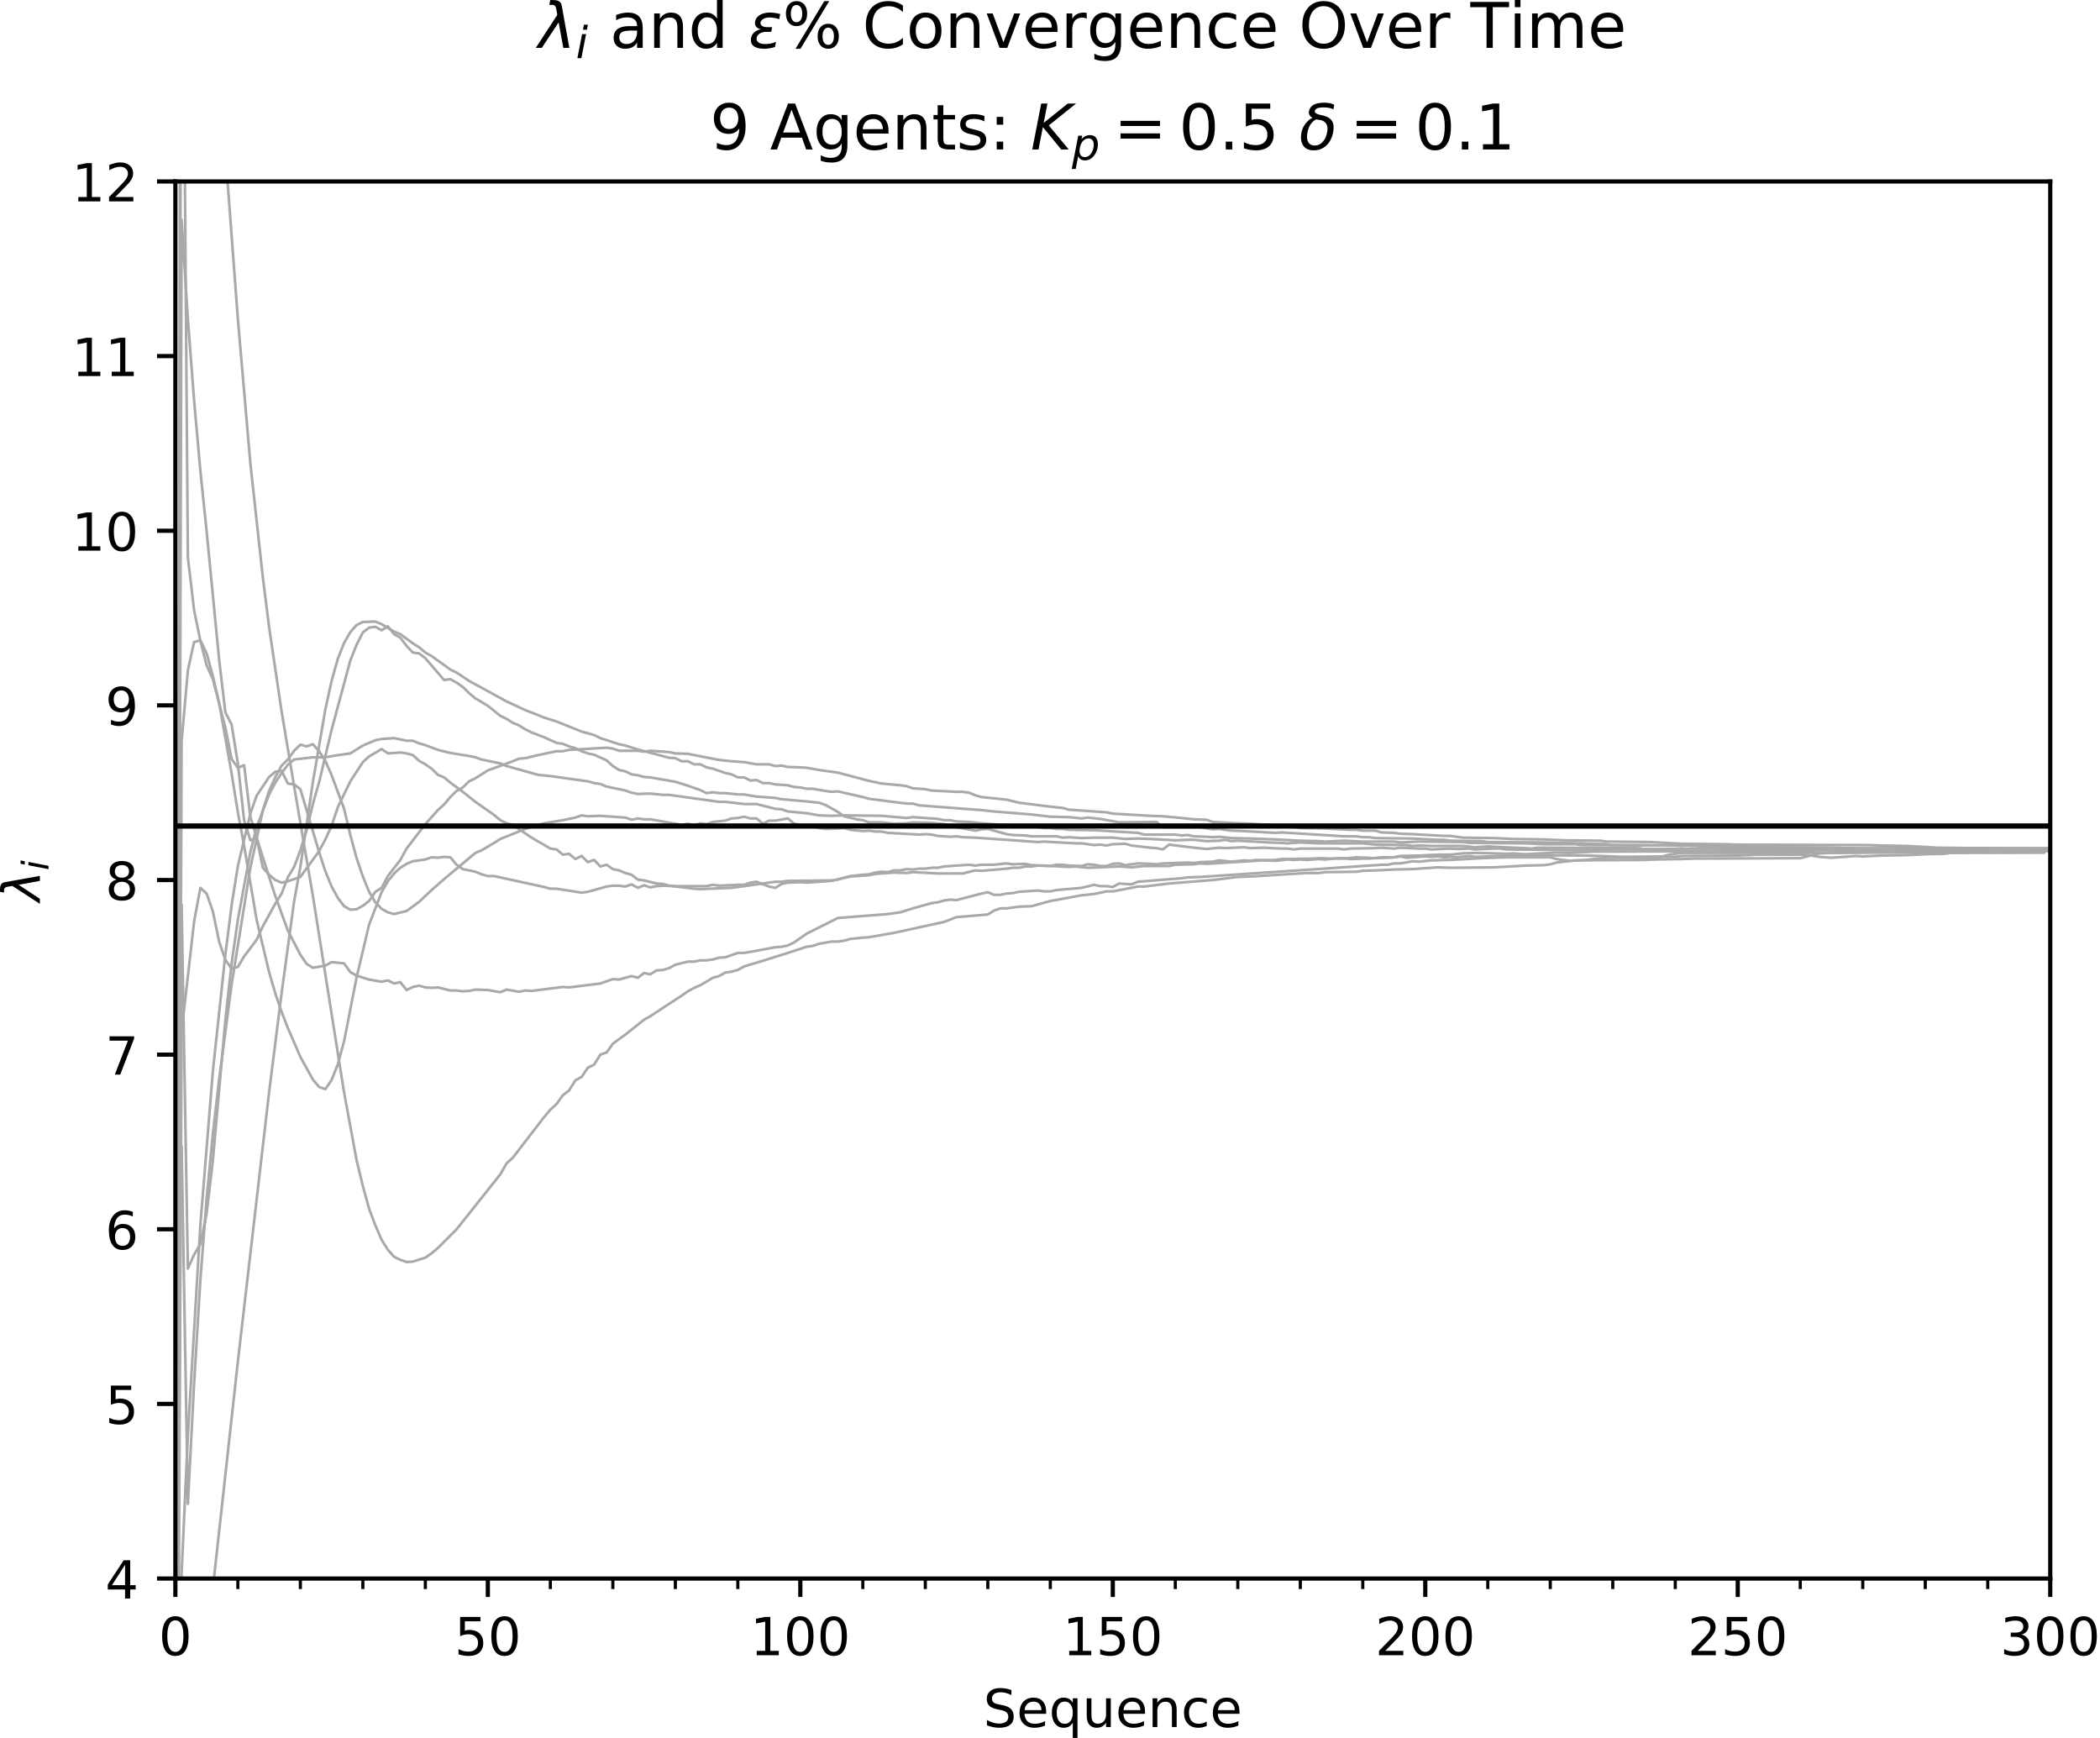 <?xml version="1.0" encoding="utf-8" standalone="no"?>
<!DOCTYPE svg PUBLIC "-//W3C//DTD SVG 1.1//EN"
  "http://www.w3.org/Graphics/SVG/1.1/DTD/svg11.dtd">
<!-- Created with matplotlib (http://matplotlib.org/) -->
<svg height="331pt" version="1.1" viewBox="0 0 400 331" width="400pt" xmlns="http://www.w3.org/2000/svg" xmlns:xlink="http://www.w3.org/1999/xlink">
 <defs>
  <style type="text/css">
*{stroke-linecap:butt;stroke-linejoin:round;}
  </style>
 </defs>
 <g id="figure_1">
  <g id="patch_1">
   <path d="M 0 331.028 
L 400.067 331.028 
L 400.067 0 
L 0 0 
z
" style="fill:#ffffff;"/>
  </g>
  <g id="axes_1">
   <g id="patch_2">
    <path d="M 33.403 300.672 
L 390.523 300.672 
L 390.523 34.56 
L 33.403 34.56 
z
" style="fill:#ffffff;"/>
   </g>
   <g id="matplotlib.axis_1">
    <g id="xtick_1">
     <g id="line2d_1">
      <defs>
       <path d="M 0 0 
L 0 3.5 
" id="m430a390ff9" style="stroke:#000000;stroke-width:0.8;"/>
      </defs>
      <g>
       <use style="stroke:#000000;stroke-width:0.8;" x="33.403" xlink:href="#m430a390ff9" y="300.672"/>
      </g>
     </g>
     <g id="text_1">
      <!-- 0 -->
      <defs>
       <path d="M 31.781 66.406 
Q 24.172 66.406 20.328 58.906 
Q 16.5 51.422 16.5 36.375 
Q 16.5 21.391 20.328 13.891 
Q 24.172 6.391 31.781 6.391 
Q 39.453 6.391 43.281 13.891 
Q 47.125 21.391 47.125 36.375 
Q 47.125 51.422 43.281 58.906 
Q 39.453 66.406 31.781 66.406 
z
M 31.781 74.219 
Q 44.047 74.219 50.516 64.516 
Q 56.984 54.828 56.984 36.375 
Q 56.984 17.969 50.516 8.266 
Q 44.047 -1.422 31.781 -1.422 
Q 19.531 -1.422 13.062 8.266 
Q 6.594 17.969 6.594 36.375 
Q 6.594 54.828 13.062 64.516 
Q 19.531 74.219 31.781 74.219 
z
" id="DejaVuSans-30"/>
      </defs>
      <g transform="translate(30.222 315.27)scale(0.1 -0.1)">
       <use xlink:href="#DejaVuSans-30"/>
      </g>
     </g>
    </g>
    <g id="xtick_2">
     <g id="line2d_2">
      <g>
       <use style="stroke:#000000;stroke-width:0.8;" x="92.923" xlink:href="#m430a390ff9" y="300.672"/>
      </g>
     </g>
     <g id="text_2">
      <!-- 50 -->
      <defs>
       <path d="M 10.797 72.906 
L 49.516 72.906 
L 49.516 64.594 
L 19.828 64.594 
L 19.828 46.734 
Q 21.969 47.469 24.109 47.828 
Q 26.266 48.188 28.422 48.188 
Q 40.625 48.188 47.75 41.5 
Q 54.891 34.812 54.891 23.391 
Q 54.891 11.625 47.562 5.094 
Q 40.234 -1.422 26.906 -1.422 
Q 22.312 -1.422 17.547 -0.641 
Q 12.797 0.141 7.719 1.703 
L 7.719 11.625 
Q 12.109 9.234 16.797 8.062 
Q 21.484 6.891 26.703 6.891 
Q 35.156 6.891 40.078 11.328 
Q 45.016 15.766 45.016 23.391 
Q 45.016 31 40.078 35.438 
Q 35.156 39.891 26.703 39.891 
Q 22.75 39.891 18.812 39.016 
Q 14.891 38.141 10.797 36.281 
z
" id="DejaVuSans-35"/>
      </defs>
      <g transform="translate(86.561 315.27)scale(0.1 -0.1)">
       <use xlink:href="#DejaVuSans-35"/>
       <use x="63.623" xlink:href="#DejaVuSans-30"/>
      </g>
     </g>
    </g>
    <g id="xtick_3">
     <g id="line2d_3">
      <g>
       <use style="stroke:#000000;stroke-width:0.8;" x="152.443" xlink:href="#m430a390ff9" y="300.672"/>
      </g>
     </g>
     <g id="text_3">
      <!-- 100 -->
      <defs>
       <path d="M 12.406 8.297 
L 28.516 8.297 
L 28.516 63.922 
L 10.984 60.406 
L 10.984 69.391 
L 28.422 72.906 
L 38.281 72.906 
L 38.281 8.297 
L 54.391 8.297 
L 54.391 0 
L 12.406 0 
z
" id="DejaVuSans-31"/>
      </defs>
      <g transform="translate(142.899 315.27)scale(0.1 -0.1)">
       <use xlink:href="#DejaVuSans-31"/>
       <use x="63.623" xlink:href="#DejaVuSans-30"/>
       <use x="127.246" xlink:href="#DejaVuSans-30"/>
      </g>
     </g>
    </g>
    <g id="xtick_4">
     <g id="line2d_4">
      <g>
       <use style="stroke:#000000;stroke-width:0.8;" x="211.963" xlink:href="#m430a390ff9" y="300.672"/>
      </g>
     </g>
     <g id="text_4">
      <!-- 150 -->
      <g transform="translate(202.419 315.27)scale(0.1 -0.1)">
       <use xlink:href="#DejaVuSans-31"/>
       <use x="63.623" xlink:href="#DejaVuSans-35"/>
       <use x="127.246" xlink:href="#DejaVuSans-30"/>
      </g>
     </g>
    </g>
    <g id="xtick_5">
     <g id="line2d_5">
      <g>
       <use style="stroke:#000000;stroke-width:0.8;" x="271.483" xlink:href="#m430a390ff9" y="300.672"/>
      </g>
     </g>
     <g id="text_5">
      <!-- 200 -->
      <defs>
       <path d="M 19.188 8.297 
L 53.609 8.297 
L 53.609 0 
L 7.328 0 
L 7.328 8.297 
Q 12.938 14.109 22.625 23.891 
Q 32.328 33.688 34.812 36.531 
Q 39.547 41.844 41.422 45.531 
Q 43.312 49.219 43.312 52.781 
Q 43.312 58.594 39.234 62.25 
Q 35.156 65.922 28.609 65.922 
Q 23.969 65.922 18.812 64.312 
Q 13.672 62.703 7.812 59.422 
L 7.812 69.391 
Q 13.766 71.781 18.938 73 
Q 24.125 74.219 28.422 74.219 
Q 39.75 74.219 46.484 68.547 
Q 53.219 62.891 53.219 53.422 
Q 53.219 48.922 51.531 44.891 
Q 49.859 40.875 45.406 35.406 
Q 44.188 33.984 37.641 27.219 
Q 31.109 20.453 19.188 8.297 
z
" id="DejaVuSans-32"/>
      </defs>
      <g transform="translate(261.939 315.27)scale(0.1 -0.1)">
       <use xlink:href="#DejaVuSans-32"/>
       <use x="63.623" xlink:href="#DejaVuSans-30"/>
       <use x="127.246" xlink:href="#DejaVuSans-30"/>
      </g>
     </g>
    </g>
    <g id="xtick_6">
     <g id="line2d_6">
      <g>
       <use style="stroke:#000000;stroke-width:0.8;" x="331.003" xlink:href="#m430a390ff9" y="300.672"/>
      </g>
     </g>
     <g id="text_6">
      <!-- 250 -->
      <g transform="translate(321.459 315.27)scale(0.1 -0.1)">
       <use xlink:href="#DejaVuSans-32"/>
       <use x="63.623" xlink:href="#DejaVuSans-35"/>
       <use x="127.246" xlink:href="#DejaVuSans-30"/>
      </g>
     </g>
    </g>
    <g id="xtick_7">
     <g id="line2d_7">
      <g>
       <use style="stroke:#000000;stroke-width:0.8;" x="390.523" xlink:href="#m430a390ff9" y="300.672"/>
      </g>
     </g>
     <g id="text_7">
      <!-- 300 -->
      <defs>
       <path d="M 40.578 39.312 
Q 47.656 37.797 51.625 33 
Q 55.609 28.219 55.609 21.188 
Q 55.609 10.406 48.188 4.484 
Q 40.766 -1.422 27.094 -1.422 
Q 22.516 -1.422 17.656 -0.516 
Q 12.797 0.391 7.625 2.203 
L 7.625 11.719 
Q 11.719 9.328 16.594 8.109 
Q 21.484 6.891 26.812 6.891 
Q 36.078 6.891 40.938 10.547 
Q 45.797 14.203 45.797 21.188 
Q 45.797 27.641 41.281 31.266 
Q 36.766 34.906 28.719 34.906 
L 20.219 34.906 
L 20.219 43.016 
L 29.109 43.016 
Q 36.375 43.016 40.234 45.922 
Q 44.094 48.828 44.094 54.297 
Q 44.094 59.906 40.109 62.906 
Q 36.141 65.922 28.719 65.922 
Q 24.656 65.922 20.016 65.031 
Q 15.375 64.156 9.812 62.312 
L 9.812 71.094 
Q 15.438 72.656 20.344 73.438 
Q 25.25 74.219 29.594 74.219 
Q 40.828 74.219 47.359 69.109 
Q 53.906 64.016 53.906 55.328 
Q 53.906 49.266 50.438 45.094 
Q 46.969 40.922 40.578 39.312 
z
" id="DejaVuSans-33"/>
      </defs>
      <g transform="translate(380.979 315.27)scale(0.1 -0.1)">
       <use xlink:href="#DejaVuSans-33"/>
       <use x="63.623" xlink:href="#DejaVuSans-30"/>
       <use x="127.246" xlink:href="#DejaVuSans-30"/>
      </g>
     </g>
    </g>
    <g id="xtick_8">
     <g id="line2d_8">
      <defs>
       <path d="M 0 0 
L 0 2 
" id="m0b1ca9f957" style="stroke:#000000;stroke-width:0.6;"/>
      </defs>
      <g>
       <use style="stroke:#000000;stroke-width:0.6;" x="33.403" xlink:href="#m0b1ca9f957" y="300.672"/>
      </g>
     </g>
    </g>
    <g id="xtick_9">
     <g id="line2d_9">
      <g>
       <use style="stroke:#000000;stroke-width:0.6;" x="45.307" xlink:href="#m0b1ca9f957" y="300.672"/>
      </g>
     </g>
    </g>
    <g id="xtick_10">
     <g id="line2d_10">
      <g>
       <use style="stroke:#000000;stroke-width:0.6;" x="57.211" xlink:href="#m0b1ca9f957" y="300.672"/>
      </g>
     </g>
    </g>
    <g id="xtick_11">
     <g id="line2d_11">
      <g>
       <use style="stroke:#000000;stroke-width:0.6;" x="69.115" xlink:href="#m0b1ca9f957" y="300.672"/>
      </g>
     </g>
    </g>
    <g id="xtick_12">
     <g id="line2d_12">
      <g>
       <use style="stroke:#000000;stroke-width:0.6;" x="81.019" xlink:href="#m0b1ca9f957" y="300.672"/>
      </g>
     </g>
    </g>
    <g id="xtick_13">
     <g id="line2d_13">
      <g>
       <use style="stroke:#000000;stroke-width:0.6;" x="92.923" xlink:href="#m0b1ca9f957" y="300.672"/>
      </g>
     </g>
    </g>
    <g id="xtick_14">
     <g id="line2d_14">
      <g>
       <use style="stroke:#000000;stroke-width:0.6;" x="104.827" xlink:href="#m0b1ca9f957" y="300.672"/>
      </g>
     </g>
    </g>
    <g id="xtick_15">
     <g id="line2d_15">
      <g>
       <use style="stroke:#000000;stroke-width:0.6;" x="116.731" xlink:href="#m0b1ca9f957" y="300.672"/>
      </g>
     </g>
    </g>
    <g id="xtick_16">
     <g id="line2d_16">
      <g>
       <use style="stroke:#000000;stroke-width:0.6;" x="128.635" xlink:href="#m0b1ca9f957" y="300.672"/>
      </g>
     </g>
    </g>
    <g id="xtick_17">
     <g id="line2d_17">
      <g>
       <use style="stroke:#000000;stroke-width:0.6;" x="140.539" xlink:href="#m0b1ca9f957" y="300.672"/>
      </g>
     </g>
    </g>
    <g id="xtick_18">
     <g id="line2d_18">
      <g>
       <use style="stroke:#000000;stroke-width:0.6;" x="152.443" xlink:href="#m0b1ca9f957" y="300.672"/>
      </g>
     </g>
    </g>
    <g id="xtick_19">
     <g id="line2d_19">
      <g>
       <use style="stroke:#000000;stroke-width:0.6;" x="164.347" xlink:href="#m0b1ca9f957" y="300.672"/>
      </g>
     </g>
    </g>
    <g id="xtick_20">
     <g id="line2d_20">
      <g>
       <use style="stroke:#000000;stroke-width:0.6;" x="176.251" xlink:href="#m0b1ca9f957" y="300.672"/>
      </g>
     </g>
    </g>
    <g id="xtick_21">
     <g id="line2d_21">
      <g>
       <use style="stroke:#000000;stroke-width:0.6;" x="188.155" xlink:href="#m0b1ca9f957" y="300.672"/>
      </g>
     </g>
    </g>
    <g id="xtick_22">
     <g id="line2d_22">
      <g>
       <use style="stroke:#000000;stroke-width:0.6;" x="200.059" xlink:href="#m0b1ca9f957" y="300.672"/>
      </g>
     </g>
    </g>
    <g id="xtick_23">
     <g id="line2d_23">
      <g>
       <use style="stroke:#000000;stroke-width:0.6;" x="211.963" xlink:href="#m0b1ca9f957" y="300.672"/>
      </g>
     </g>
    </g>
    <g id="xtick_24">
     <g id="line2d_24">
      <g>
       <use style="stroke:#000000;stroke-width:0.6;" x="223.867" xlink:href="#m0b1ca9f957" y="300.672"/>
      </g>
     </g>
    </g>
    <g id="xtick_25">
     <g id="line2d_25">
      <g>
       <use style="stroke:#000000;stroke-width:0.6;" x="235.771" xlink:href="#m0b1ca9f957" y="300.672"/>
      </g>
     </g>
    </g>
    <g id="xtick_26">
     <g id="line2d_26">
      <g>
       <use style="stroke:#000000;stroke-width:0.6;" x="247.675" xlink:href="#m0b1ca9f957" y="300.672"/>
      </g>
     </g>
    </g>
    <g id="xtick_27">
     <g id="line2d_27">
      <g>
       <use style="stroke:#000000;stroke-width:0.6;" x="259.579" xlink:href="#m0b1ca9f957" y="300.672"/>
      </g>
     </g>
    </g>
    <g id="xtick_28">
     <g id="line2d_28">
      <g>
       <use style="stroke:#000000;stroke-width:0.6;" x="271.483" xlink:href="#m0b1ca9f957" y="300.672"/>
      </g>
     </g>
    </g>
    <g id="xtick_29">
     <g id="line2d_29">
      <g>
       <use style="stroke:#000000;stroke-width:0.6;" x="283.387" xlink:href="#m0b1ca9f957" y="300.672"/>
      </g>
     </g>
    </g>
    <g id="xtick_30">
     <g id="line2d_30">
      <g>
       <use style="stroke:#000000;stroke-width:0.6;" x="295.291" xlink:href="#m0b1ca9f957" y="300.672"/>
      </g>
     </g>
    </g>
    <g id="xtick_31">
     <g id="line2d_31">
      <g>
       <use style="stroke:#000000;stroke-width:0.6;" x="307.195" xlink:href="#m0b1ca9f957" y="300.672"/>
      </g>
     </g>
    </g>
    <g id="xtick_32">
     <g id="line2d_32">
      <g>
       <use style="stroke:#000000;stroke-width:0.6;" x="319.099" xlink:href="#m0b1ca9f957" y="300.672"/>
      </g>
     </g>
    </g>
    <g id="xtick_33">
     <g id="line2d_33">
      <g>
       <use style="stroke:#000000;stroke-width:0.6;" x="331.003" xlink:href="#m0b1ca9f957" y="300.672"/>
      </g>
     </g>
    </g>
    <g id="xtick_34">
     <g id="line2d_34">
      <g>
       <use style="stroke:#000000;stroke-width:0.6;" x="342.907" xlink:href="#m0b1ca9f957" y="300.672"/>
      </g>
     </g>
    </g>
    <g id="xtick_35">
     <g id="line2d_35">
      <g>
       <use style="stroke:#000000;stroke-width:0.6;" x="354.811" xlink:href="#m0b1ca9f957" y="300.672"/>
      </g>
     </g>
    </g>
    <g id="xtick_36">
     <g id="line2d_36">
      <g>
       <use style="stroke:#000000;stroke-width:0.6;" x="366.715" xlink:href="#m0b1ca9f957" y="300.672"/>
      </g>
     </g>
    </g>
    <g id="xtick_37">
     <g id="line2d_37">
      <g>
       <use style="stroke:#000000;stroke-width:0.6;" x="378.619" xlink:href="#m0b1ca9f957" y="300.672"/>
      </g>
     </g>
    </g>
    <g id="xtick_38">
     <g id="line2d_38">
      <g>
       <use style="stroke:#000000;stroke-width:0.6;" x="390.523" xlink:href="#m0b1ca9f957" y="300.672"/>
      </g>
     </g>
    </g>
    <g id="text_8">
     <!-- Sequence -->
     <defs>
      <path d="M 53.516 70.516 
L 53.516 60.891 
Q 47.906 63.578 42.922 64.891 
Q 37.938 66.219 33.297 66.219 
Q 25.25 66.219 20.875 63.094 
Q 16.5 59.969 16.5 54.203 
Q 16.5 49.359 19.406 46.891 
Q 22.312 44.438 30.422 42.922 
L 36.375 41.703 
Q 47.406 39.594 52.656 34.297 
Q 57.906 29 57.906 20.125 
Q 57.906 9.516 50.797 4.047 
Q 43.703 -1.422 29.984 -1.422 
Q 24.812 -1.422 18.969 -0.25 
Q 13.141 0.922 6.891 3.219 
L 6.891 13.375 
Q 12.891 10.016 18.656 8.297 
Q 24.422 6.594 29.984 6.594 
Q 38.422 6.594 43.016 9.906 
Q 47.609 13.234 47.609 19.391 
Q 47.609 24.75 44.312 27.781 
Q 41.016 30.812 33.5 32.328 
L 27.484 33.5 
Q 16.453 35.688 11.516 40.375 
Q 6.594 45.062 6.594 53.422 
Q 6.594 63.094 13.406 68.656 
Q 20.219 74.219 32.172 74.219 
Q 37.312 74.219 42.625 73.281 
Q 47.953 72.359 53.516 70.516 
z
" id="DejaVuSans-53"/>
      <path d="M 56.203 29.594 
L 56.203 25.203 
L 14.891 25.203 
Q 15.484 15.922 20.484 11.062 
Q 25.484 6.203 34.422 6.203 
Q 39.594 6.203 44.453 7.469 
Q 49.312 8.734 54.109 11.281 
L 54.109 2.781 
Q 49.266 0.734 44.188 -0.344 
Q 39.109 -1.422 33.891 -1.422 
Q 20.797 -1.422 13.156 6.188 
Q 5.516 13.812 5.516 26.812 
Q 5.516 40.234 12.766 48.109 
Q 20.016 56 32.328 56 
Q 43.359 56 49.781 48.891 
Q 56.203 41.797 56.203 29.594 
z
M 47.219 32.234 
Q 47.125 39.594 43.094 43.984 
Q 39.062 48.391 32.422 48.391 
Q 24.906 48.391 20.391 44.141 
Q 15.875 39.891 15.188 32.172 
z
" id="DejaVuSans-65"/>
      <path d="M 14.797 27.297 
Q 14.797 17.391 18.875 11.75 
Q 22.953 6.109 30.078 6.109 
Q 37.203 6.109 41.297 11.75 
Q 45.406 17.391 45.406 27.297 
Q 45.406 37.203 41.297 42.844 
Q 37.203 48.484 30.078 48.484 
Q 22.953 48.484 18.875 42.844 
Q 14.797 37.203 14.797 27.297 
z
M 45.406 8.203 
Q 42.578 3.328 38.25 0.953 
Q 33.938 -1.422 27.875 -1.422 
Q 17.969 -1.422 11.734 6.484 
Q 5.516 14.406 5.516 27.297 
Q 5.516 40.188 11.734 48.094 
Q 17.969 56 27.875 56 
Q 33.938 56 38.25 53.625 
Q 42.578 51.266 45.406 46.391 
L 45.406 54.688 
L 54.391 54.688 
L 54.391 -20.797 
L 45.406 -20.797 
z
" id="DejaVuSans-71"/>
      <path d="M 8.5 21.578 
L 8.5 54.688 
L 17.484 54.688 
L 17.484 21.922 
Q 17.484 14.156 20.5 10.266 
Q 23.531 6.391 29.594 6.391 
Q 36.859 6.391 41.078 11.031 
Q 45.312 15.672 45.312 23.688 
L 45.312 54.688 
L 54.297 54.688 
L 54.297 0 
L 45.312 0 
L 45.312 8.406 
Q 42.047 3.422 37.719 1 
Q 33.406 -1.422 27.688 -1.422 
Q 18.266 -1.422 13.375 4.438 
Q 8.5 10.297 8.5 21.578 
z
M 31.109 56 
z
" id="DejaVuSans-75"/>
      <path d="M 54.891 33.016 
L 54.891 0 
L 45.906 0 
L 45.906 32.719 
Q 45.906 40.484 42.875 44.328 
Q 39.844 48.188 33.797 48.188 
Q 26.516 48.188 22.312 43.547 
Q 18.109 38.922 18.109 30.906 
L 18.109 0 
L 9.078 0 
L 9.078 54.688 
L 18.109 54.688 
L 18.109 46.188 
Q 21.344 51.125 25.703 53.562 
Q 30.078 56 35.797 56 
Q 45.219 56 50.047 50.172 
Q 54.891 44.344 54.891 33.016 
z
" id="DejaVuSans-6e"/>
      <path d="M 48.781 52.594 
L 48.781 44.188 
Q 44.969 46.297 41.141 47.344 
Q 37.312 48.391 33.406 48.391 
Q 24.656 48.391 19.812 42.844 
Q 14.984 37.312 14.984 27.297 
Q 14.984 17.281 19.812 11.734 
Q 24.656 6.203 33.406 6.203 
Q 37.312 6.203 41.141 7.25 
Q 44.969 8.297 48.781 10.406 
L 48.781 2.094 
Q 45.016 0.344 40.984 -0.531 
Q 36.969 -1.422 32.422 -1.422 
Q 20.062 -1.422 12.781 6.344 
Q 5.516 14.109 5.516 27.297 
Q 5.516 40.672 12.859 48.328 
Q 20.219 56 33.016 56 
Q 37.156 56 41.109 55.141 
Q 45.062 54.297 48.781 52.594 
z
" id="DejaVuSans-63"/>
     </defs>
     <g transform="translate(187.298 328.949)scale(0.1 -0.1)">
      <use xlink:href="#DejaVuSans-53"/>
      <use x="63.477" xlink:href="#DejaVuSans-65"/>
      <use x="125" xlink:href="#DejaVuSans-71"/>
      <use x="188.477" xlink:href="#DejaVuSans-75"/>
      <use x="251.855" xlink:href="#DejaVuSans-65"/>
      <use x="313.379" xlink:href="#DejaVuSans-6e"/>
      <use x="376.758" xlink:href="#DejaVuSans-63"/>
      <use x="431.738" xlink:href="#DejaVuSans-65"/>
     </g>
    </g>
   </g>
   <g id="matplotlib.axis_2">
    <g id="ytick_1">
     <g id="line2d_39">
      <defs>
       <path d="M 0 0 
L -3.5 0 
" id="m460abc3bb7" style="stroke:#000000;stroke-width:0.8;"/>
      </defs>
      <g>
       <use style="stroke:#000000;stroke-width:0.8;" x="33.403" xlink:href="#m460abc3bb7" y="300.672"/>
      </g>
     </g>
     <g id="text_9">
      <!-- 4 -->
      <defs>
       <path d="M 37.797 64.312 
L 12.891 25.391 
L 37.797 25.391 
z
M 35.203 72.906 
L 47.609 72.906 
L 47.609 25.391 
L 58.016 25.391 
L 58.016 17.188 
L 47.609 17.188 
L 47.609 0 
L 37.797 0 
L 37.797 17.188 
L 4.891 17.188 
L 4.891 26.703 
z
" id="DejaVuSans-34"/>
      </defs>
      <g transform="translate(20.041 304.471)scale(0.1 -0.1)">
       <use xlink:href="#DejaVuSans-34"/>
      </g>
     </g>
    </g>
    <g id="ytick_2">
     <g id="line2d_40">
      <g>
       <use style="stroke:#000000;stroke-width:0.8;" x="33.403" xlink:href="#m460abc3bb7" y="267.408"/>
      </g>
     </g>
     <g id="text_10">
      <!-- 5 -->
      <g transform="translate(20.041 271.207)scale(0.1 -0.1)">
       <use xlink:href="#DejaVuSans-35"/>
      </g>
     </g>
    </g>
    <g id="ytick_3">
     <g id="line2d_41">
      <g>
       <use style="stroke:#000000;stroke-width:0.8;" x="33.403" xlink:href="#m460abc3bb7" y="234.144"/>
      </g>
     </g>
     <g id="text_11">
      <!-- 6 -->
      <defs>
       <path d="M 33.016 40.375 
Q 26.375 40.375 22.484 35.828 
Q 18.609 31.297 18.609 23.391 
Q 18.609 15.531 22.484 10.953 
Q 26.375 6.391 33.016 6.391 
Q 39.656 6.391 43.531 10.953 
Q 47.406 15.531 47.406 23.391 
Q 47.406 31.297 43.531 35.828 
Q 39.656 40.375 33.016 40.375 
z
M 52.594 71.297 
L 52.594 62.312 
Q 48.875 64.062 45.094 64.984 
Q 41.312 65.922 37.594 65.922 
Q 27.828 65.922 22.672 59.328 
Q 17.531 52.734 16.797 39.406 
Q 19.672 43.656 24.016 45.922 
Q 28.375 48.188 33.594 48.188 
Q 44.578 48.188 50.953 41.516 
Q 57.328 34.859 57.328 23.391 
Q 57.328 12.156 50.688 5.359 
Q 44.047 -1.422 33.016 -1.422 
Q 20.359 -1.422 13.672 8.266 
Q 6.984 17.969 6.984 36.375 
Q 6.984 53.656 15.188 63.938 
Q 23.391 74.219 37.203 74.219 
Q 40.922 74.219 44.703 73.484 
Q 48.484 72.75 52.594 71.297 
z
" id="DejaVuSans-36"/>
      </defs>
      <g transform="translate(20.041 237.943)scale(0.1 -0.1)">
       <use xlink:href="#DejaVuSans-36"/>
      </g>
     </g>
    </g>
    <g id="ytick_4">
     <g id="line2d_42">
      <g>
       <use style="stroke:#000000;stroke-width:0.8;" x="33.403" xlink:href="#m460abc3bb7" y="200.88"/>
      </g>
     </g>
     <g id="text_12">
      <!-- 7 -->
      <defs>
       <path d="M 8.203 72.906 
L 55.078 72.906 
L 55.078 68.703 
L 28.609 0 
L 18.312 0 
L 43.219 64.594 
L 8.203 64.594 
z
" id="DejaVuSans-37"/>
      </defs>
      <g transform="translate(20.041 204.679)scale(0.1 -0.1)">
       <use xlink:href="#DejaVuSans-37"/>
      </g>
     </g>
    </g>
    <g id="ytick_5">
     <g id="line2d_43">
      <g>
       <use style="stroke:#000000;stroke-width:0.8;" x="33.403" xlink:href="#m460abc3bb7" y="167.616"/>
      </g>
     </g>
     <g id="text_13">
      <!-- 8 -->
      <defs>
       <path d="M 31.781 34.625 
Q 24.75 34.625 20.719 30.859 
Q 16.703 27.094 16.703 20.516 
Q 16.703 13.922 20.719 10.156 
Q 24.75 6.391 31.781 6.391 
Q 38.812 6.391 42.859 10.172 
Q 46.922 13.969 46.922 20.516 
Q 46.922 27.094 42.891 30.859 
Q 38.875 34.625 31.781 34.625 
z
M 21.922 38.812 
Q 15.578 40.375 12.031 44.719 
Q 8.5 49.078 8.5 55.328 
Q 8.5 64.062 14.719 69.141 
Q 20.953 74.219 31.781 74.219 
Q 42.672 74.219 48.875 69.141 
Q 55.078 64.062 55.078 55.328 
Q 55.078 49.078 51.531 44.719 
Q 48 40.375 41.703 38.812 
Q 48.828 37.156 52.797 32.312 
Q 56.781 27.484 56.781 20.516 
Q 56.781 9.906 50.312 4.234 
Q 43.844 -1.422 31.781 -1.422 
Q 19.734 -1.422 13.25 4.234 
Q 6.781 9.906 6.781 20.516 
Q 6.781 27.484 10.781 32.312 
Q 14.797 37.156 21.922 38.812 
z
M 18.312 54.391 
Q 18.312 48.734 21.844 45.562 
Q 25.391 42.391 31.781 42.391 
Q 38.141 42.391 41.719 45.562 
Q 45.312 48.734 45.312 54.391 
Q 45.312 60.062 41.719 63.234 
Q 38.141 66.406 31.781 66.406 
Q 25.391 66.406 21.844 63.234 
Q 18.312 60.062 18.312 54.391 
z
" id="DejaVuSans-38"/>
      </defs>
      <g transform="translate(20.041 171.415)scale(0.1 -0.1)">
       <use xlink:href="#DejaVuSans-38"/>
      </g>
     </g>
    </g>
    <g id="ytick_6">
     <g id="line2d_44">
      <g>
       <use style="stroke:#000000;stroke-width:0.8;" x="33.403" xlink:href="#m460abc3bb7" y="134.352"/>
      </g>
     </g>
     <g id="text_14">
      <!-- 9 -->
      <defs>
       <path d="M 10.984 1.516 
L 10.984 10.5 
Q 14.703 8.734 18.5 7.812 
Q 22.312 6.891 25.984 6.891 
Q 35.75 6.891 40.891 13.453 
Q 46.047 20.016 46.781 33.406 
Q 43.953 29.203 39.594 26.953 
Q 35.25 24.703 29.984 24.703 
Q 19.047 24.703 12.672 31.312 
Q 6.297 37.938 6.297 49.422 
Q 6.297 60.641 12.938 67.422 
Q 19.578 74.219 30.609 74.219 
Q 43.266 74.219 49.922 64.516 
Q 56.594 54.828 56.594 36.375 
Q 56.594 19.141 48.406 8.859 
Q 40.234 -1.422 26.422 -1.422 
Q 22.703 -1.422 18.891 -0.688 
Q 15.094 0.047 10.984 1.516 
z
M 30.609 32.422 
Q 37.25 32.422 41.125 36.953 
Q 45.016 41.5 45.016 49.422 
Q 45.016 57.281 41.125 61.844 
Q 37.25 66.406 30.609 66.406 
Q 23.969 66.406 20.094 61.844 
Q 16.219 57.281 16.219 49.422 
Q 16.219 41.5 20.094 36.953 
Q 23.969 32.422 30.609 32.422 
z
" id="DejaVuSans-39"/>
      </defs>
      <g transform="translate(20.041 138.151)scale(0.1 -0.1)">
       <use xlink:href="#DejaVuSans-39"/>
      </g>
     </g>
    </g>
    <g id="ytick_7">
     <g id="line2d_45">
      <g>
       <use style="stroke:#000000;stroke-width:0.8;" x="33.403" xlink:href="#m460abc3bb7" y="101.088"/>
      </g>
     </g>
     <g id="text_15">
      <!-- 10 -->
      <g transform="translate(13.678 104.887)scale(0.1 -0.1)">
       <use xlink:href="#DejaVuSans-31"/>
       <use x="63.623" xlink:href="#DejaVuSans-30"/>
      </g>
     </g>
    </g>
    <g id="ytick_8">
     <g id="line2d_46">
      <g>
       <use style="stroke:#000000;stroke-width:0.8;" x="33.403" xlink:href="#m460abc3bb7" y="67.824"/>
      </g>
     </g>
     <g id="text_16">
      <!-- 11 -->
      <g transform="translate(13.678 71.623)scale(0.1 -0.1)">
       <use xlink:href="#DejaVuSans-31"/>
       <use x="63.623" xlink:href="#DejaVuSans-31"/>
      </g>
     </g>
    </g>
    <g id="ytick_9">
     <g id="line2d_47">
      <g>
       <use style="stroke:#000000;stroke-width:0.8;" x="33.403" xlink:href="#m460abc3bb7" y="34.56"/>
      </g>
     </g>
     <g id="text_17">
      <!-- 12 -->
      <g transform="translate(13.678 38.359)scale(0.1 -0.1)">
       <use xlink:href="#DejaVuSans-31"/>
       <use x="63.623" xlink:href="#DejaVuSans-32"/>
      </g>
     </g>
    </g>
    <g id="text_18">
     <!-- $\lambda_i$ -->
     <defs>
      <path d="M 36.719 67.438 
L 48.828 0 
L 39.312 0 
L 31.844 40.438 
L 5.125 0 
L -4.391 0 
L 29.734 52.438 
L 28.031 62.109 
Q 26.953 68.266 21.734 68.266 
L 17.047 68.266 
L 18.5 75.984 
L 24.219 75.875 
Q 35.203 75.734 36.719 67.438 
z
" id="DejaVuSans-Oblique-3bb"/>
      <path d="M 18.312 75.984 
L 27.297 75.984 
L 25.094 64.594 
L 16.109 64.594 
z
M 14.203 54.688 
L 23.188 54.688 
L 12.5 0 
L 3.516 0 
z
" id="DejaVuSans-Oblique-69"/>
     </defs>
     <g transform="translate(7.598 171.716)rotate(-90)scale(0.1 -0.1)">
      <use transform="translate(0 0.016)" xlink:href="#DejaVuSans-Oblique-3bb"/>
      <use transform="translate(59.18 -16.391)scale(0.7)" xlink:href="#DejaVuSans-Oblique-69"/>
     </g>
    </g>
   </g>
   <g id="line2d_48">
    <path clip-path="url(#pa2fd9dea73)" d="M 33.817 332.028 
L 34.594 141.171 
L 35.784 127.699 
L 36.974 122.294 
L 38.165 121.961 
L 39.355 124.456 
L 40.546 128.78 
L 41.736 133.853 
L 44.117 147.325 
L 45.307 154.726 
L 46.498 161.129 
L 48.878 175.184 
L 51.259 185.163 
L 52.45 189.238 
L 53.64 192.73 
L 54.83 195.807 
L 57.211 201.296 
L 59.592 205.62 
L 60.782 207.034 
L 61.973 207.45 
L 63.163 205.703 
L 64.354 202.709 
L 65.544 198.302 
L 67.925 186.161 
L 70.306 176.098 
L 72.686 169.944 
L 73.877 167.865 
L 75.067 166.369 
L 76.258 165.287 
L 77.448 164.539 
L 78.638 164.04 
L 81.019 163.707 
L 82.21 163.292 
L 83.4 163.375 
L 84.59 163.208 
L 85.781 163.292 
L 86.971 164.705 
L 88.162 165.537 
L 90.542 166.036 
L 91.733 166.535 
L 92.923 166.868 
L 94.114 166.868 
L 103.637 168.947 
L 104.827 169.279 
L 106.018 169.279 
L 110.779 170.028 
L 111.97 169.861 
L 115.541 168.863 
L 116.731 168.697 
L 117.922 168.697 
L 119.112 168.863 
L 120.302 168.448 
L 121.493 169.113 
L 122.683 168.614 
L 123.874 169.03 
L 125.064 168.78 
L 126.254 168.697 
L 128.635 168.78 
L 134.587 168.78 
L 135.778 168.531 
L 136.968 168.697 
L 140.539 168.531 
L 141.73 168.531 
L 142.92 168.115 
L 144.11 167.949 
L 146.491 168.863 
L 147.682 169.113 
L 148.872 168.364 
L 150.062 168.115 
L 152.443 168.032 
L 153.634 168.115 
L 158.395 167.782 
L 160.776 167.2 
L 161.966 166.951 
L 165.538 166.701 
L 166.728 166.452 
L 170.299 166.202 
L 172.68 166.285 
L 173.87 166.119 
L 178.632 166.369 
L 183.394 166.369 
L 185.774 165.786 
L 186.965 165.87 
L 191.726 165.454 
L 192.917 165.287 
L 194.107 165.287 
L 195.298 165.038 
L 196.488 165.038 
L 197.678 164.872 
L 200.059 164.955 
L 201.25 164.705 
L 202.44 164.705 
L 203.63 164.872 
L 206.011 164.955 
L 207.202 164.622 
L 208.392 164.705 
L 209.582 164.955 
L 210.773 164.955 
L 211.963 164.539 
L 213.154 164.456 
L 214.344 164.789 
L 216.725 164.456 
L 219.106 164.539 
L 220.296 164.622 
L 221.486 164.456 
L 223.867 164.373 
L 226.248 164.29 
L 227.438 164.373 
L 228.629 164.206 
L 231.01 164.123 
L 232.2 163.874 
L 234.581 164.123 
L 236.962 163.874 
L 238.152 163.957 
L 239.342 163.791 
L 242.914 163.957 
L 245.294 163.707 
L 246.485 163.791 
L 247.675 163.707 
L 248.866 163.791 
L 251.246 163.624 
L 252.437 163.707 
L 254.818 163.458 
L 256.008 163.458 
L 257.198 163.624 
L 259.579 163.541 
L 260.77 163.541 
L 263.15 163.292 
L 265.531 163.292 
L 266.722 163.125 
L 267.912 163.375 
L 271.483 163.125 
L 272.674 163.208 
L 273.864 163.125 
L 275.054 163.292 
L 276.245 163.208 
L 277.435 163.292 
L 279.816 163.042 
L 281.006 163.208 
L 283.387 163.125 
L 288.149 162.876 
L 302.434 162.959 
L 304.814 163.042 
L 307.195 163.125 
L 309.576 163.208 
L 316.718 163.125 
L 317.909 162.793 
L 320.29 162.46 
L 373.858 162.377 
L 376.238 162.294 
L 378.619 162.377 
L 389.333 162.377 
L 389.333 162.377 
" style="fill:none;stroke:#a9a9a9;stroke-linecap:square;stroke-width:0.5;"/>
   </g>
   <g id="line2d_49">
    <path clip-path="url(#pa2fd9dea73)" d="M 36.378 332.028 
L 36.974 328.78 
L 38.165 320.963 
L 40.546 302.502 
L 45.307 259.341 
L 51.259 208.032 
L 53.64 189.154 
L 56.021 171.691 
L 57.211 165.121 
L 59.592 148.988 
L 61.973 135.1 
L 63.163 129.695 
L 64.354 125.454 
L 65.544 122.46 
L 66.734 120.381 
L 67.925 119.051 
L 69.115 118.468 
L 71.496 118.385 
L 72.686 118.884 
L 75.067 120.298 
L 76.258 120.797 
L 78.638 122.543 
L 79.829 123.292 
L 81.019 124.29 
L 82.21 124.955 
L 85.781 127.533 
L 86.971 128.115 
L 89.352 129.695 
L 96.494 133.604 
L 100.066 135.267 
L 102.446 136.181 
L 103.637 136.68 
L 106.018 137.429 
L 110.779 139.342 
L 113.16 140.007 
L 114.35 140.589 
L 117.922 141.753 
L 119.112 142.003 
L 121.493 142.751 
L 127.445 144.331 
L 128.635 144.414 
L 129.826 144.996 
L 131.016 144.996 
L 132.206 145.579 
L 133.397 145.579 
L 134.587 146.161 
L 135.778 146.41 
L 138.158 147.242 
L 139.349 147.491 
L 140.539 148.073 
L 141.73 148.073 
L 142.92 148.655 
L 144.11 148.572 
L 145.301 149.154 
L 146.491 149.154 
L 147.682 149.404 
L 150.062 149.57 
L 151.253 149.903 
L 152.443 149.986 
L 153.634 150.236 
L 154.824 150.236 
L 157.205 150.651 
L 158.395 150.818 
L 159.586 150.734 
L 164.347 151.816 
L 165.538 152.148 
L 172.68 153.063 
L 173.87 153.063 
L 175.061 153.396 
L 186.965 154.31 
L 189.346 154.56 
L 196.488 155.142 
L 200.059 155.558 
L 203.63 155.641 
L 206.011 155.89 
L 207.202 155.724 
L 209.582 155.974 
L 213.154 156.639 
L 220.296 156.556 
L 221.486 157.554 
L 228.629 157.554 
L 231.01 157.969 
L 232.2 157.886 
L 234.581 158.219 
L 236.962 158.302 
L 242.914 158.635 
L 244.104 158.552 
L 256.008 159.3 
L 258.389 159.3 
L 259.579 159.466 
L 260.77 159.466 
L 261.96 159.633 
L 269.102 159.716 
L 273.864 159.965 
L 275.054 159.965 
L 276.245 160.132 
L 282.197 160.215 
L 283.387 160.381 
L 294.101 160.464 
L 296.482 160.547 
L 301.243 160.631 
L 303.624 160.714 
L 306.005 160.797 
L 307.195 160.963 
L 319.099 161.046 
L 320.29 161.129 
L 321.48 161.046 
L 326.242 161.296 
L 332.194 161.296 
L 333.384 161.462 
L 335.765 161.379 
L 350.05 161.462 
L 354.811 161.712 
L 359.573 161.795 
L 361.954 161.878 
L 373.858 161.961 
L 376.238 162.044 
L 389.333 161.961 
L 389.333 161.961 
" style="fill:none;stroke:#a9a9a9;stroke-linecap:square;stroke-width:0.5;"/>
   </g>
   <g id="line2d_50">
    <path clip-path="url(#pa2fd9dea73)" d="M 33.656 332.028 
L 34.483 -1 
M 34.944 -1 
L 35.784 106.161 
L 36.974 116.223 
L 38.165 122.044 
L 39.355 126.701 
L 40.546 129.362 
L 42.926 138.593 
L 44.117 144.581 
L 45.307 146.244 
L 46.498 145.745 
L 47.688 155.558 
L 48.878 159.549 
L 51.259 167.034 
L 52.45 170.693 
L 54.83 177.263 
L 57.211 181.836 
L 58.402 183.583 
L 59.592 184.331 
L 61.973 183.915 
L 63.163 183.25 
L 65.544 183.5 
L 66.734 185.163 
L 67.925 185.828 
L 70.306 186.576 
L 72.686 186.992 
L 73.877 186.743 
L 75.067 187.325 
L 76.258 187.075 
L 77.448 188.572 
L 78.638 187.99 
L 79.829 187.741 
L 81.019 188.073 
L 82.21 188.156 
L 83.4 188.073 
L 85.781 188.655 
L 86.971 188.655 
L 88.162 188.822 
L 89.352 188.739 
L 90.542 188.489 
L 92.923 188.572 
L 95.304 188.988 
L 96.494 188.489 
L 98.875 188.905 
L 100.066 188.655 
L 101.256 188.739 
L 107.208 187.99 
L 108.398 188.073 
L 114.35 187.325 
L 116.731 186.493 
L 117.922 186.576 
L 120.302 185.911 
L 121.493 186.244 
L 122.683 185.329 
L 123.874 185.579 
L 125.064 184.83 
L 126.254 184.747 
L 127.445 184.414 
L 128.635 183.749 
L 131.016 183.167 
L 132.206 183.167 
L 133.397 182.917 
L 134.587 182.917 
L 135.778 182.751 
L 136.968 182.418 
L 138.158 182.335 
L 140.539 181.504 
L 141.73 181.504 
L 144.11 181.088 
L 147.682 180.423 
L 148.872 180.339 
L 150.062 180.09 
L 151.253 179.508 
L 153.634 177.845 
L 159.586 174.851 
L 169.109 174.102 
L 171.49 173.77 
L 173.87 173.021 
L 177.442 172.023 
L 178.632 171.857 
L 179.822 171.524 
L 181.013 171.358 
L 182.203 171.441 
L 186.965 170.194 
L 188.155 169.944 
L 189.346 170.443 
L 190.536 170.443 
L 191.726 170.194 
L 192.917 170.111 
L 194.107 169.861 
L 197.678 169.612 
L 198.869 169.778 
L 200.059 169.778 
L 201.25 169.529 
L 206.011 169.113 
L 208.392 168.531 
L 209.582 168.78 
L 210.773 168.78 
L 211.963 168.947 
L 213.154 168.281 
L 215.534 168.448 
L 216.725 167.949 
L 225.058 167.283 
L 226.248 167.117 
L 228.629 167.034 
L 263.15 164.705 
L 264.341 164.705 
L 265.531 164.456 
L 266.722 164.456 
L 269.102 164.04 
L 270.293 164.123 
L 272.674 163.874 
L 276.245 163.791 
L 282.197 163.458 
L 284.578 163.375 
L 286.958 163.292 
L 295.291 163.292 
L 296.482 163.624 
L 298.862 163.957 
L 301.243 163.874 
L 303.624 163.624 
L 306.005 163.375 
L 315.528 163.375 
L 316.718 163.208 
L 319.099 163.208 
L 320.29 163.042 
L 331.003 162.959 
L 334.574 162.793 
L 344.098 162.793 
L 346.478 163.208 
L 348.859 163.375 
L 353.621 163.042 
L 354.811 163.125 
L 358.382 162.959 
L 363.144 162.876 
L 366.715 162.71 
L 370.286 162.626 
L 371.477 162.46 
L 389.333 162.377 
L 389.333 162.377 
" style="fill:none;stroke:#a9a9a9;stroke-linecap:square;stroke-width:0.5;"/>
   </g>
   <g id="line2d_51">
    <path clip-path="url(#pa2fd9dea73)" d="M 33.712 332.028 
L 34.594 41.878 
L 35.784 60.755 
L 36.974 76.306 
L 38.165 89.695 
L 39.355 101.171 
L 41.736 125.62 
L 42.926 135.683 
L 44.117 138.011 
L 45.307 145.412 
L 46.498 156.223 
L 47.688 160.048 
L 48.878 159.549 
L 50.069 165.287 
L 51.259 166.618 
L 52.45 167.616 
L 53.64 168.115 
L 54.83 167.865 
L 57.211 167.034 
L 60.782 162.127 
L 61.973 159.882 
L 63.163 157.304 
L 64.354 153.728 
L 66.734 148.822 
L 69.115 145.163 
L 70.306 144.082 
L 72.686 142.668 
L 73.877 143.5 
L 76.258 143.333 
L 77.448 143.5 
L 78.638 143.832 
L 79.829 144.913 
L 81.019 145.579 
L 82.21 146.41 
L 83.4 147.574 
L 84.59 148.073 
L 85.781 149.071 
L 88.162 150.818 
L 90.542 152.73 
L 94.114 155.225 
L 95.304 156.223 
L 96.494 156.805 
L 97.685 157.138 
L 101.256 159.549 
L 104.827 161.628 
L 106.018 161.795 
L 107.208 162.793 
L 108.398 162.626 
L 109.589 163.624 
L 110.779 163.042 
L 111.97 164.206 
L 113.16 163.791 
L 114.35 165.038 
L 115.541 164.705 
L 116.731 165.537 
L 117.922 165.786 
L 119.112 166.285 
L 120.302 166.618 
L 121.493 167.533 
L 122.683 167.699 
L 125.064 168.281 
L 126.254 168.364 
L 127.445 168.697 
L 132.206 169.279 
L 133.397 169.362 
L 136.968 169.196 
L 139.349 169.113 
L 147.682 167.949 
L 148.872 167.949 
L 150.062 167.782 
L 158.395 167.699 
L 159.586 167.533 
L 161.966 166.868 
L 164.347 166.618 
L 165.538 166.535 
L 166.728 166.202 
L 167.918 166.036 
L 169.109 166.119 
L 170.299 165.786 
L 171.49 165.786 
L 172.68 165.537 
L 173.87 165.62 
L 175.061 165.454 
L 176.251 165.454 
L 177.442 165.287 
L 178.632 165.287 
L 179.822 165.038 
L 184.584 164.705 
L 185.774 164.872 
L 186.965 164.705 
L 189.346 164.705 
L 191.726 164.456 
L 192.917 164.622 
L 195.298 164.539 
L 196.488 164.789 
L 198.869 164.872 
L 203.63 165.121 
L 204.821 165.038 
L 207.202 165.287 
L 209.582 165.204 
L 213.154 165.038 
L 215.534 165.204 
L 217.915 164.955 
L 222.677 164.955 
L 223.867 164.705 
L 227.438 164.622 
L 228.629 164.456 
L 229.819 164.539 
L 240.533 163.874 
L 242.914 163.791 
L 244.104 163.624 
L 250.056 163.541 
L 251.246 163.458 
L 253.627 163.541 
L 256.008 163.541 
L 258.389 163.292 
L 261.96 163.458 
L 264.341 163.375 
L 265.531 163.292 
L 266.722 163.042 
L 270.293 162.959 
L 273.864 162.793 
L 276.245 162.793 
L 278.626 162.543 
L 281.006 162.46 
L 284.578 162.543 
L 286.958 162.626 
L 288.149 162.543 
L 290.53 162.71 
L 296.482 162.377 
L 298.862 162.46 
L 303.624 162.211 
L 332.194 162.127 
L 334.574 162.044 
L 344.098 162.127 
L 346.478 162.46 
L 348.859 162.377 
L 353.621 162.294 
L 357.192 162.127 
L 373.858 162.044 
L 376.238 161.961 
L 389.333 161.961 
L 389.333 161.961 
" style="fill:none;stroke:#a9a9a9;stroke-linecap:square;stroke-width:0.5;"/>
   </g>
   <g id="line2d_52">
    <path clip-path="url(#pa2fd9dea73)" d="M 33.913 332.028 
L 34.594 196.389 
L 36.974 175.516 
L 38.165 169.113 
L 39.355 170.194 
L 40.546 173.603 
L 41.736 179.342 
L 42.926 182.834 
L 44.117 184.497 
L 45.307 184.165 
L 46.498 182.169 
L 48.878 179.009 
L 50.069 176.431 
L 52.45 172.107 
L 53.64 170.194 
L 54.83 167.117 
L 56.021 165.121 
L 57.211 161.961 
L 58.402 158.136 
L 59.592 153.146 
L 60.782 148.988 
L 63.163 139.009 
L 66.734 125.786 
L 67.925 122.793 
L 69.115 120.464 
L 70.306 119.549 
L 71.496 119.383 
L 72.686 120.048 
L 73.877 119.3 
L 75.067 120.797 
L 76.258 121.462 
L 77.448 123.042 
L 78.638 124.29 
L 79.829 124.456 
L 81.019 125.371 
L 84.59 129.529 
L 85.781 129.362 
L 86.971 130.028 
L 88.162 130.859 
L 89.352 132.023 
L 90.542 133.021 
L 92.923 134.435 
L 95.304 136.348 
L 96.494 136.93 
L 97.685 137.678 
L 98.875 138.177 
L 100.066 138.926 
L 101.256 139.508 
L 103.637 140.423 
L 106.018 141.504 
L 107.208 141.67 
L 108.398 142.169 
L 109.589 142.502 
L 110.779 143.084 
L 111.97 143.5 
L 113.16 143.749 
L 115.541 144.83 
L 116.731 145.911 
L 117.922 146.66 
L 119.112 146.909 
L 120.302 147.491 
L 121.493 147.658 
L 122.683 147.99 
L 123.874 148.073 
L 126.254 148.489 
L 128.635 148.905 
L 131.016 149.653 
L 133.397 150.485 
L 134.587 151.067 
L 135.778 150.901 
L 136.968 151.067 
L 138.158 151.067 
L 140.539 151.317 
L 141.73 151.317 
L 144.11 151.732 
L 147.682 151.982 
L 148.872 152.231 
L 153.634 152.647 
L 156.014 152.897 
L 157.205 153.312 
L 159.586 154.643 
L 160.776 155.475 
L 163.157 156.057 
L 164.347 156.223 
L 165.538 156.639 
L 167.918 156.639 
L 170.299 156.888 
L 172.68 156.805 
L 173.87 156.639 
L 177.442 156.722 
L 179.822 156.971 
L 182.203 157.554 
L 185.774 158.219 
L 186.965 157.969 
L 188.155 157.886 
L 191.726 158.884 
L 192.917 159.05 
L 195.298 159.134 
L 196.488 159.3 
L 201.25 159.3 
L 202.44 159.549 
L 203.63 159.466 
L 206.011 159.633 
L 208.392 159.549 
L 211.963 159.549 
L 214.344 159.799 
L 216.725 159.716 
L 219.106 159.799 
L 223.867 160.048 
L 226.248 159.965 
L 227.438 159.965 
L 229.819 160.215 
L 232.2 160.132 
L 233.39 159.965 
L 234.581 160.215 
L 235.771 160.132 
L 241.723 160.464 
L 244.104 160.547 
L 245.294 160.631 
L 247.675 160.464 
L 251.246 160.631 
L 259.579 160.631 
L 261.96 160.88 
L 267.912 160.963 
L 269.102 161.129 
L 270.293 161.046 
L 272.674 161.129 
L 278.626 161.129 
L 281.006 161.379 
L 283.387 161.213 
L 288.149 161.462 
L 290.53 161.545 
L 291.72 161.628 
L 292.91 161.462 
L 311.957 161.545 
L 313.147 161.712 
L 325.051 161.628 
L 326.242 161.545 
L 327.432 161.628 
L 328.622 161.545 
L 332.194 161.712 
L 358.382 161.795 
L 361.954 161.961 
L 366.715 161.878 
L 369.096 161.795 
L 390.523 161.878 
L 390.523 161.878 
" style="fill:none;stroke:#a9a9a9;stroke-linecap:square;stroke-width:0.5;"/>
   </g>
   <g id="line2d_53">
    <path clip-path="url(#pa2fd9dea73)" d="M 33.866 332.028 
L 34.594 172.273 
L 35.784 241.628 
L 36.974 238.967 
L 38.165 236.971 
L 39.355 231.15 
L 40.546 221.005 
L 42.926 194.31 
L 44.117 183.5 
L 45.307 175.184 
L 47.688 162.294 
L 48.878 157.554 
L 51.259 151.317 
L 52.45 149.071 
L 53.64 147.242 
L 54.83 145.662 
L 56.021 144.664 
L 59.592 144.248 
L 61.973 144.248 
L 64.354 143.832 
L 66.734 143.5 
L 69.115 142.003 
L 71.496 141.005 
L 72.686 140.755 
L 75.067 140.589 
L 77.448 141.088 
L 78.638 141.088 
L 79.829 141.587 
L 81.019 141.92 
L 83.4 142.834 
L 85.781 143.416 
L 89.352 143.999 
L 90.542 144.248 
L 91.733 144.664 
L 95.304 145.412 
L 96.494 145.911 
L 102.446 147.574 
L 104.827 147.824 
L 111.97 148.822 
L 113.16 149.154 
L 114.35 149.321 
L 115.541 149.82 
L 119.112 150.568 
L 120.302 150.984 
L 121.493 151.233 
L 123.874 151.15 
L 126.254 151.4 
L 127.445 151.4 
L 136.968 152.73 
L 138.158 152.73 
L 141.73 153.146 
L 144.11 153.146 
L 147.682 154.061 
L 148.872 154.144 
L 150.062 154.56 
L 153.634 154.892 
L 156.014 155.308 
L 158.395 155.391 
L 160.776 155.308 
L 167.918 155.391 
L 172.68 155.807 
L 173.87 155.641 
L 178.632 155.974 
L 179.822 156.223 
L 181.013 156.223 
L 182.203 156.473 
L 184.584 156.556 
L 186.965 156.805 
L 195.298 157.47 
L 196.488 157.304 
L 198.869 157.72 
L 200.059 157.72 
L 201.25 157.886 
L 202.44 157.886 
L 203.63 158.053 
L 208.392 158.136 
L 216.725 158.635 
L 217.915 158.967 
L 223.867 158.967 
L 225.058 159.134 
L 226.248 159.05 
L 227.438 159.3 
L 229.819 159.383 
L 231.01 159.466 
L 232.2 159.383 
L 234.581 159.633 
L 238.152 159.716 
L 240.533 159.799 
L 242.914 159.882 
L 247.675 160.132 
L 251.246 160.215 
L 252.437 160.298 
L 256.008 160.132 
L 259.579 160.298 
L 265.531 160.298 
L 266.722 160.464 
L 270.293 160.298 
L 278.626 160.381 
L 279.816 160.547 
L 290.53 160.631 
L 294.101 160.797 
L 300.053 160.797 
L 301.243 160.963 
L 322.67 161.046 
L 325.051 161.129 
L 332.194 161.213 
L 335.765 161.379 
L 347.669 161.462 
L 350.05 161.545 
L 390.523 161.545 
L 390.523 161.545 
" style="fill:none;stroke:#a9a9a9;stroke-linecap:square;stroke-width:0.5;"/>
   </g>
   <g id="line2d_54">
    <path clip-path="url(#pa2fd9dea73)" d="M 34.594 218.427 
L 35.784 286.452 
L 36.974 263.499 
L 38.165 243.791 
L 39.355 228.323 
L 40.546 215.932 
L 41.736 205.62 
L 44.117 187.491 
L 47.688 165.287 
L 50.069 154.31 
L 51.259 150.651 
L 52.45 147.99 
L 53.64 145.828 
L 54.83 144.664 
L 56.021 143.001 
L 57.211 141.836 
L 58.402 142.169 
L 59.592 141.753 
L 60.782 143.084 
L 61.973 144.913 
L 63.163 147.658 
L 65.544 154.061 
L 66.734 159.05 
L 67.925 163.458 
L 69.115 166.951 
L 70.306 169.861 
L 71.496 171.857 
L 72.686 173.105 
L 73.877 173.77 
L 75.067 174.102 
L 77.448 173.52 
L 79.829 171.774 
L 82.21 169.529 
L 84.59 167.45 
L 90.542 162.46 
L 91.733 161.961 
L 94.114 160.547 
L 95.304 159.799 
L 100.066 157.886 
L 102.446 157.138 
L 103.637 156.805 
L 107.208 156.223 
L 109.589 155.724 
L 110.779 155.308 
L 111.97 155.475 
L 114.35 155.391 
L 119.112 155.724 
L 120.302 156.14 
L 121.493 155.89 
L 122.683 156.057 
L 123.874 156.057 
L 126.254 156.473 
L 128.635 156.888 
L 129.826 157.138 
L 131.016 156.888 
L 132.206 157.221 
L 133.397 156.805 
L 134.587 156.971 
L 135.778 156.556 
L 138.158 156.306 
L 139.349 155.89 
L 140.539 155.807 
L 141.73 155.558 
L 142.92 155.89 
L 144.11 155.89 
L 145.301 156.888 
L 146.491 156.306 
L 147.682 156.306 
L 150.062 155.89 
L 151.253 156.888 
L 153.634 157.387 
L 154.824 157.387 
L 156.014 157.72 
L 157.205 157.886 
L 159.586 157.803 
L 160.776 157.72 
L 161.966 158.053 
L 164.347 158.302 
L 165.538 158.219 
L 166.728 158.385 
L 167.918 158.385 
L 169.109 158.635 
L 175.061 158.967 
L 176.251 158.884 
L 177.442 158.967 
L 178.632 159.217 
L 181.013 159.383 
L 182.203 159.3 
L 183.394 159.466 
L 185.774 159.549 
L 197.678 160.381 
L 198.869 160.298 
L 204.821 160.631 
L 206.011 160.631 
L 208.392 160.963 
L 209.582 160.88 
L 210.773 161.046 
L 211.963 160.797 
L 214.344 160.714 
L 215.534 161.046 
L 219.106 161.462 
L 220.296 161.545 
L 221.486 161.795 
L 222.677 160.88 
L 227.438 161.462 
L 229.819 161.712 
L 232.2 161.462 
L 233.39 161.545 
L 236.962 161.379 
L 238.152 161.545 
L 240.533 161.462 
L 244.104 161.628 
L 245.294 161.628 
L 246.485 161.795 
L 247.675 161.628 
L 254.818 161.628 
L 256.008 161.795 
L 257.198 161.628 
L 261.96 161.545 
L 263.15 161.462 
L 265.531 161.628 
L 266.722 161.462 
L 270.293 161.628 
L 271.483 161.628 
L 272.674 161.795 
L 276.245 161.628 
L 277.435 161.712 
L 279.816 161.628 
L 281.006 161.795 
L 284.578 161.628 
L 285.768 161.628 
L 286.958 161.795 
L 296.482 161.878 
L 298.862 161.961 
L 304.814 161.878 
L 308.386 161.712 
L 317.909 161.795 
L 321.48 162.211 
L 325.051 162.044 
L 335.765 161.961 
L 338.146 161.878 
L 352.43 161.961 
L 353.621 162.044 
L 356.002 161.961 
L 360.763 161.961 
L 361.954 162.127 
L 370.286 162.211 
L 371.477 162.294 
L 376.238 162.044 
L 390.523 162.127 
L 390.523 162.127 
" style="fill:none;stroke:#a9a9a9;stroke-linecap:square;stroke-width:0.5;"/>
   </g>
   <g id="line2d_55">
    <path clip-path="url(#pa2fd9dea73)" d="M 33.624 332.028 
L 34.347 -1 
M 41.068 -1 
L 41.736 10.527 
L 42.926 28.988 
L 45.307 60.755 
L 47.688 88.281 
L 50.069 109.986 
L 51.259 119.466 
L 53.64 135.516 
L 56.021 149.737 
L 58.402 163.707 
L 59.592 170.61 
L 65.544 208.115 
L 67.925 221.005 
L 69.115 225.911 
L 70.306 230.235 
L 71.496 233.396 
L 72.686 236.14 
L 73.877 238.052 
L 75.067 239.383 
L 76.258 239.965 
L 77.448 240.381 
L 78.638 240.298 
L 81.019 239.549 
L 82.21 238.718 
L 83.4 237.72 
L 86.971 234.144 
L 95.304 223.666 
L 96.494 221.587 
L 97.685 220.506 
L 103.637 212.772 
L 104.827 211.358 
L 106.018 210.277 
L 107.208 208.614 
L 108.398 207.699 
L 109.589 205.786 
L 110.779 205.121 
L 111.97 203.375 
L 113.16 202.793 
L 114.35 200.88 
L 115.541 200.464 
L 116.731 198.801 
L 119.112 197.055 
L 122.683 194.227 
L 123.874 193.562 
L 126.254 191.982 
L 129.826 189.653 
L 131.016 188.822 
L 132.206 188.156 
L 133.397 187.658 
L 135.778 186.244 
L 136.968 185.911 
L 138.158 185.246 
L 139.349 185.08 
L 140.539 184.747 
L 141.73 184.082 
L 145.301 183.001 
L 147.682 182.252 
L 150.062 181.504 
L 153.634 180.339 
L 154.824 180.173 
L 156.014 179.757 
L 158.395 179.342 
L 159.586 179.342 
L 160.776 179.175 
L 161.966 178.843 
L 164.347 178.593 
L 165.538 178.51 
L 167.918 178.094 
L 170.299 177.678 
L 179.822 175.599 
L 182.203 174.685 
L 188.155 174.186 
L 189.346 173.437 
L 190.536 173.021 
L 191.726 173.021 
L 194.107 172.689 
L 196.488 172.606 
L 200.059 171.608 
L 202.44 171.192 
L 206.011 170.527 
L 208.392 170.277 
L 210.773 169.778 
L 211.963 169.778 
L 216.725 168.863 
L 217.915 168.863 
L 222.677 168.281 
L 231.01 167.616 
L 235.771 167.034 
L 238.152 166.951 
L 248.866 166.285 
L 251.246 166.285 
L 252.437 166.119 
L 258.389 166.036 
L 259.579 165.87 
L 261.96 165.786 
L 265.531 165.62 
L 269.102 165.537 
L 273.864 165.204 
L 276.245 165.287 
L 284.578 165.204 
L 290.53 164.872 
L 294.101 164.789 
L 295.291 164.622 
L 296.482 164.29 
L 300.053 163.874 
L 313.147 163.791 
L 315.528 163.707 
L 320.29 163.624 
L 322.67 163.541 
L 342.907 163.458 
L 346.478 162.543 
L 348.859 162.46 
L 354.811 162.377 
L 358.382 162.211 
L 389.333 162.294 
L 389.333 162.294 
" style="fill:none;stroke:#a9a9a9;stroke-linecap:square;stroke-width:0.5;"/>
   </g>
   <g id="line2d_56">
    <path clip-path="url(#pa2fd9dea73)" d="M 34.306 332.028 
L 34.594 299.674 
L 35.784 273.312 
L 38.165 233.312 
L 40.546 204.04 
L 42.926 181.836 
L 44.117 172.439 
L 45.307 164.955 
L 47.688 154.976 
L 48.878 151.566 
L 51.259 147.99 
L 52.45 146.992 
L 53.64 146.826 
L 54.83 149.238 
L 56.021 149.404 
L 57.211 150.319 
L 60.782 162.294 
L 61.973 165.953 
L 63.163 168.863 
L 64.354 171.026 
L 65.544 172.606 
L 66.734 173.271 
L 67.925 173.188 
L 69.115 172.522 
L 70.306 171.608 
L 71.496 169.861 
L 72.686 169.113 
L 73.877 166.868 
L 76.258 163.791 
L 77.448 161.628 
L 81.019 156.971 
L 83.4 154.31 
L 84.59 153.229 
L 85.781 151.816 
L 86.971 150.651 
L 88.162 149.986 
L 89.352 148.822 
L 90.542 148.24 
L 92.923 146.743 
L 97.685 144.996 
L 98.875 144.497 
L 100.066 144.414 
L 102.446 143.832 
L 106.018 143.084 
L 107.208 143.084 
L 108.398 142.834 
L 115.541 142.418 
L 116.731 142.585 
L 117.922 143.001 
L 121.493 143.001 
L 122.683 143.167 
L 123.874 143.001 
L 127.445 143.25 
L 128.635 143.5 
L 131.016 143.583 
L 136.968 144.747 
L 139.349 144.996 
L 141.73 145.163 
L 144.11 145.579 
L 146.491 145.579 
L 147.682 145.911 
L 148.872 145.828 
L 150.062 146.078 
L 152.443 146.161 
L 153.634 146.244 
L 156.014 146.66 
L 159.586 147.159 
L 165.538 148.739 
L 167.918 149.238 
L 171.49 149.57 
L 172.68 149.737 
L 173.87 150.152 
L 176.251 150.319 
L 177.442 150.568 
L 182.203 150.818 
L 183.394 150.818 
L 184.584 150.984 
L 185.774 151.483 
L 186.965 151.816 
L 189.346 152.065 
L 191.726 152.315 
L 194.107 152.897 
L 200.059 153.645 
L 202.44 153.895 
L 203.63 154.227 
L 210.773 154.726 
L 211.963 154.976 
L 219.106 155.391 
L 221.486 155.475 
L 225.058 155.807 
L 227.438 156.057 
L 229.819 156.14 
L 231.01 156.556 
L 235.771 156.805 
L 238.152 156.888 
L 246.485 157.47 
L 247.675 157.72 
L 252.437 157.803 
L 257.198 158.053 
L 258.389 158.053 
L 259.579 158.219 
L 261.96 158.219 
L 263.15 158.552 
L 265.531 158.635 
L 266.722 158.801 
L 269.102 158.884 
L 275.054 159.217 
L 276.245 159.217 
L 278.626 159.549 
L 284.578 159.633 
L 288.149 159.799 
L 294.101 159.882 
L 297.672 160.048 
L 304.814 160.132 
L 306.005 160.298 
L 314.338 160.381 
L 320.29 160.714 
L 328.622 160.797 
L 331.003 160.88 
L 356.002 160.963 
L 358.382 161.046 
L 363.144 161.129 
L 369.096 161.462 
L 376.238 161.545 
L 378.619 161.628 
L 389.333 161.712 
L 389.333 161.712 
" style="fill:none;stroke:#a9a9a9;stroke-linecap:square;stroke-width:0.5;"/>
   </g>
   <g id="line2d_57">
    <path clip-path="url(#pa2fd9dea73)" d="M 33.403 157.332 
L 390.523 157.332 
" style="fill:none;stroke:#000000;stroke-linecap:square;"/>
   </g>
   <g id="patch_3">
    <path d="M 33.403 300.672 
L 33.403 34.56 
" style="fill:none;stroke:#000000;stroke-linecap:square;stroke-linejoin:miter;stroke-width:0.8;"/>
   </g>
   <g id="patch_4">
    <path d="M 390.523 300.672 
L 390.523 34.56 
" style="fill:none;stroke:#000000;stroke-linecap:square;stroke-linejoin:miter;stroke-width:0.8;"/>
   </g>
   <g id="patch_5">
    <path d="M 33.403 300.672 
L 390.523 300.672 
" style="fill:none;stroke:#000000;stroke-linecap:square;stroke-linejoin:miter;stroke-width:0.8;"/>
   </g>
   <g id="patch_6">
    <path d="M 33.403 34.56 
L 390.523 34.56 
" style="fill:none;stroke:#000000;stroke-linecap:square;stroke-linejoin:miter;stroke-width:0.8;"/>
   </g>
   <g id="text_19">
    <!-- 9 Agents: $K_p=0.5$ $\delta=0.1$ -->
    <defs>
     <path id="DejaVuSans-20"/>
     <path d="M 34.188 63.188 
L 20.797 26.906 
L 47.609 26.906 
z
M 28.609 72.906 
L 39.797 72.906 
L 67.578 0 
L 57.328 0 
L 50.688 18.703 
L 17.828 18.703 
L 11.188 0 
L 0.781 0 
z
" id="DejaVuSans-41"/>
     <path d="M 45.406 27.984 
Q 45.406 37.75 41.375 43.109 
Q 37.359 48.484 30.078 48.484 
Q 22.859 48.484 18.828 43.109 
Q 14.797 37.75 14.797 27.984 
Q 14.797 18.266 18.828 12.891 
Q 22.859 7.516 30.078 7.516 
Q 37.359 7.516 41.375 12.891 
Q 45.406 18.266 45.406 27.984 
z
M 54.391 6.781 
Q 54.391 -7.172 48.188 -13.984 
Q 42 -20.797 29.203 -20.797 
Q 24.469 -20.797 20.266 -20.094 
Q 16.062 -19.391 12.109 -17.922 
L 12.109 -9.188 
Q 16.062 -11.328 19.922 -12.344 
Q 23.781 -13.375 27.781 -13.375 
Q 36.625 -13.375 41.016 -8.766 
Q 45.406 -4.156 45.406 5.172 
L 45.406 9.625 
Q 42.625 4.781 38.281 2.391 
Q 33.938 0 27.875 0 
Q 17.828 0 11.672 7.656 
Q 5.516 15.328 5.516 27.984 
Q 5.516 40.672 11.672 48.328 
Q 17.828 56 27.875 56 
Q 33.938 56 38.281 53.609 
Q 42.625 51.219 45.406 46.391 
L 45.406 54.688 
L 54.391 54.688 
z
" id="DejaVuSans-67"/>
     <path d="M 18.312 70.219 
L 18.312 54.688 
L 36.812 54.688 
L 36.812 47.703 
L 18.312 47.703 
L 18.312 18.016 
Q 18.312 11.328 20.141 9.422 
Q 21.969 7.516 27.594 7.516 
L 36.812 7.516 
L 36.812 0 
L 27.594 0 
Q 17.188 0 13.234 3.875 
Q 9.281 7.766 9.281 18.016 
L 9.281 47.703 
L 2.688 47.703 
L 2.688 54.688 
L 9.281 54.688 
L 9.281 70.219 
z
" id="DejaVuSans-74"/>
     <path d="M 44.281 53.078 
L 44.281 44.578 
Q 40.484 46.531 36.375 47.5 
Q 32.281 48.484 27.875 48.484 
Q 21.188 48.484 17.844 46.438 
Q 14.5 44.391 14.5 40.281 
Q 14.5 37.156 16.891 35.375 
Q 19.281 33.594 26.516 31.984 
L 29.594 31.297 
Q 39.156 29.25 43.188 25.516 
Q 47.219 21.781 47.219 15.094 
Q 47.219 7.469 41.188 3.016 
Q 35.156 -1.422 24.609 -1.422 
Q 20.219 -1.422 15.453 -0.562 
Q 10.688 0.297 5.422 2 
L 5.422 11.281 
Q 10.406 8.688 15.234 7.391 
Q 20.062 6.109 24.812 6.109 
Q 31.156 6.109 34.562 8.281 
Q 37.984 10.453 37.984 14.406 
Q 37.984 18.062 35.516 20.016 
Q 33.062 21.969 24.703 23.781 
L 21.578 24.516 
Q 13.234 26.266 9.516 29.906 
Q 5.812 33.547 5.812 39.891 
Q 5.812 47.609 11.281 51.797 
Q 16.75 56 26.812 56 
Q 31.781 56 36.172 55.266 
Q 40.578 54.547 44.281 53.078 
z
" id="DejaVuSans-73"/>
     <path d="M 11.719 12.406 
L 22.016 12.406 
L 22.016 0 
L 11.719 0 
z
M 11.719 51.703 
L 22.016 51.703 
L 22.016 39.312 
L 11.719 39.312 
z
" id="DejaVuSans-3a"/>
     <path d="M 16.891 72.906 
L 26.812 72.906 
L 20.797 42.188 
L 59.078 72.906 
L 72.219 72.906 
L 28.906 38.094 
L 60.594 0 
L 48.578 0 
L 19.484 35.5 
L 12.594 0 
L 2.688 0 
z
" id="DejaVuSans-Oblique-4b"/>
     <path d="M 49.609 33.688 
Q 49.609 40.875 46.484 44.672 
Q 43.359 48.484 37.5 48.484 
Q 33.5 48.484 29.859 46.438 
Q 26.219 44.391 23.391 40.484 
Q 20.609 36.625 18.938 31.156 
Q 17.281 25.688 17.281 20.312 
Q 17.281 13.484 20.406 9.797 
Q 23.531 6.109 29.297 6.109 
Q 33.547 6.109 37.188 8.109 
Q 40.828 10.109 43.406 13.922 
Q 46.188 17.922 47.891 23.344 
Q 49.609 28.766 49.609 33.688 
z
M 21.781 46.391 
Q 25.391 51.125 30.297 53.562 
Q 35.203 56 41.219 56 
Q 49.609 56 54.25 50.5 
Q 58.891 45.016 58.891 35.109 
Q 58.891 27 56 19.656 
Q 53.125 12.312 47.703 6.5 
Q 44.094 2.641 39.547 0.609 
Q 35.016 -1.422 29.984 -1.422 
Q 24.172 -1.422 20.219 1 
Q 16.266 3.422 14.312 8.203 
L 8.688 -20.797 
L -0.297 -20.797 
L 14.406 54.688 
L 23.391 54.688 
z
" id="DejaVuSans-Oblique-70"/>
     <path d="M 10.594 45.406 
L 73.188 45.406 
L 73.188 37.203 
L 10.594 37.203 
z
M 10.594 25.484 
L 73.188 25.484 
L 73.188 17.188 
L 10.594 17.188 
z
" id="DejaVuSans-3d"/>
     <path d="M 10.688 12.406 
L 21 12.406 
L 21 0 
L 10.688 0 
z
" id="DejaVuSans-2e"/>
     <path d="M 54.25 63.328 
Q 49.953 66.75 38.281 66.75 
Q 25.922 66.75 24.812 61.031 
Q 23.922 56.547 36.375 54.203 
Q 46.141 52.391 50.828 46.922 
Q 56.5 40.328 53.859 26.812 
Q 51.312 13.875 43.172 6.25 
Q 34.969 -1.422 23.25 -1.422 
Q 11.578 -1.422 6.344 6.25 
Q 1.125 13.875 3.766 27.297 
Q 5.672 37.25 13.922 45.312 
Q 17.141 48.438 21.141 50.203 
Q 14.266 54.047 15.625 60.938 
Q 18.219 74.219 39.75 74.219 
Q 50.531 74.219 55.719 70.797 
z
M 27.391 47.75 
Q 23.828 46.344 20.406 42.781 
Q 15.141 37.25 13.234 27.297 
Q 11.281 17.391 14.359 11.812 
Q 17.484 6.203 24.75 6.203 
Q 31.938 6.203 37.203 11.859 
Q 42.531 17.531 44.344 26.812 
Q 46.188 36.531 42.672 41.219 
Q 38.922 46.234 32.859 46.781 
Q 29.781 47.078 27.391 47.75 
z
" id="DejaVuSans-Oblique-3b4"/>
    </defs>
    <g transform="translate(135.223 28.56)scale(0.12 -0.12)">
     <use transform="translate(0 0.781)" xlink:href="#DejaVuSans-39"/>
     <use transform="translate(63.623 0.781)" xlink:href="#DejaVuSans-20"/>
     <use transform="translate(95.41 0.781)" xlink:href="#DejaVuSans-41"/>
     <use transform="translate(163.818 0.781)" xlink:href="#DejaVuSans-67"/>
     <use transform="translate(227.295 0.781)" xlink:href="#DejaVuSans-65"/>
     <use transform="translate(288.818 0.781)" xlink:href="#DejaVuSans-6e"/>
     <use transform="translate(352.197 0.781)" xlink:href="#DejaVuSans-74"/>
     <use transform="translate(391.406 0.781)" xlink:href="#DejaVuSans-73"/>
     <use transform="translate(443.506 0.781)" xlink:href="#DejaVuSans-3a"/>
     <use transform="translate(477.197 0.781)" xlink:href="#DejaVuSans-20"/>
     <use transform="translate(508.984 0.781)" xlink:href="#DejaVuSans-Oblique-4b"/>
     <use transform="translate(574.561 -15.625)scale(0.7)" xlink:href="#DejaVuSans-Oblique-70"/>
     <use transform="translate(641.211 0.781)" xlink:href="#DejaVuSans-3d"/>
     <use transform="translate(744.482 0.781)" xlink:href="#DejaVuSans-30"/>
     <use transform="translate(808.105 0.781)" xlink:href="#DejaVuSans-2e"/>
     <use transform="translate(839.893 0.781)" xlink:href="#DejaVuSans-35"/>
     <use transform="translate(903.516 0.781)" xlink:href="#DejaVuSans-20"/>
     <use transform="translate(935.303 0.781)" xlink:href="#DejaVuSans-Oblique-3b4"/>
     <use transform="translate(1015.967 0.781)" xlink:href="#DejaVuSans-3d"/>
     <use transform="translate(1119.238 0.781)" xlink:href="#DejaVuSans-30"/>
     <use transform="translate(1182.861 0.781)" xlink:href="#DejaVuSans-2e"/>
     <use transform="translate(1214.648 0.781)" xlink:href="#DejaVuSans-31"/>
    </g>
   </g>
  </g>
  <g id="text_20">
   <!-- $\lambda_i$ and $\epsilon$% Convergence Over Time -->
   <defs>
    <path d="M 34.281 27.484 
Q 23.391 27.484 19.188 25 
Q 14.984 22.516 14.984 16.5 
Q 14.984 11.719 18.141 8.906 
Q 21.297 6.109 26.703 6.109 
Q 34.188 6.109 38.703 11.406 
Q 43.219 16.703 43.219 25.484 
L 43.219 27.484 
z
M 52.203 31.203 
L 52.203 0 
L 43.219 0 
L 43.219 8.297 
Q 40.141 3.328 35.547 0.953 
Q 30.953 -1.422 24.312 -1.422 
Q 15.922 -1.422 10.953 3.297 
Q 6 8.016 6 15.922 
Q 6 25.141 12.172 29.828 
Q 18.359 34.516 30.609 34.516 
L 43.219 34.516 
L 43.219 35.406 
Q 43.219 41.609 39.141 45 
Q 35.062 48.391 27.688 48.391 
Q 23 48.391 18.547 47.266 
Q 14.109 46.141 10.016 43.891 
L 10.016 52.203 
Q 14.938 54.109 19.578 55.047 
Q 24.219 56 28.609 56 
Q 40.484 56 46.344 49.844 
Q 52.203 43.703 52.203 31.203 
z
" id="DejaVuSans-61"/>
    <path d="M 45.406 46.391 
L 45.406 75.984 
L 54.391 75.984 
L 54.391 0 
L 45.406 0 
L 45.406 8.203 
Q 42.578 3.328 38.25 0.953 
Q 33.938 -1.422 27.875 -1.422 
Q 17.969 -1.422 11.734 6.484 
Q 5.516 14.406 5.516 27.297 
Q 5.516 40.188 11.734 48.094 
Q 17.969 56 27.875 56 
Q 33.938 56 38.25 53.625 
Q 42.578 51.266 45.406 46.391 
z
M 14.797 27.297 
Q 14.797 17.391 18.875 11.75 
Q 22.953 6.109 30.078 6.109 
Q 37.203 6.109 41.297 11.75 
Q 45.406 17.391 45.406 27.297 
Q 45.406 37.203 41.297 42.844 
Q 37.203 48.484 30.078 48.484 
Q 22.953 48.484 18.875 42.844 
Q 14.797 37.203 14.797 27.297 
z
" id="DejaVuSans-64"/>
    <path d="M 19.734 29.5 
Q 14.453 30.672 12.156 33.844 
Q 10.453 36.078 10.453 39.109 
Q 10.453 47.406 18.359 52.25 
Q 24.609 56.062 34.188 56.062 
Q 37.891 56.062 41.938 55.469 
Q 46 54.891 50.531 53.719 
L 48.969 45.562 
Q 44.484 46.969 40.719 47.609 
Q 36.859 48.25 33.406 48.25 
Q 27.594 48.25 23.781 46 
Q 19.188 43.312 19.188 39.406 
Q 19.188 36.812 21.578 35.016 
Q 24.422 32.859 30.078 32.859 
L 37.641 32.859 
L 36.234 25.438 
L 29 25.438 
Q 22.266 25.438 18.312 22.953 
Q 12.938 19.578 12.938 14.312 
Q 12.938 10.984 15.828 8.797 
Q 19.438 6.062 26.812 6.062 
Q 31.344 6.062 35.688 6.938 
Q 40.047 7.859 43.844 9.672 
L 42.188 1.312 
Q 37.547 -0.047 33.297 -0.734 
Q 29.047 -1.422 25.141 -1.422 
Q 13.531 -1.422 8.062 3.031 
Q 3.906 6.453 3.906 12.203 
Q 3.906 19.969 9.375 24.75 
Q 13.422 28.328 19.734 29.5 
z
" id="DejaVuSans-Oblique-3b5"/>
    <path d="M 72.703 32.078 
Q 68.453 32.078 66.031 28.469 
Q 63.625 24.859 63.625 18.406 
Q 63.625 12.062 66.031 8.422 
Q 68.453 4.781 72.703 4.781 
Q 76.859 4.781 79.266 8.422 
Q 81.688 12.062 81.688 18.406 
Q 81.688 24.812 79.266 28.438 
Q 76.859 32.078 72.703 32.078 
z
M 72.703 38.281 
Q 80.422 38.281 84.953 32.906 
Q 89.5 27.547 89.5 18.406 
Q 89.5 9.281 84.938 3.922 
Q 80.375 -1.422 72.703 -1.422 
Q 64.891 -1.422 60.344 3.922 
Q 55.812 9.281 55.812 18.406 
Q 55.812 27.594 60.375 32.938 
Q 64.938 38.281 72.703 38.281 
z
M 22.312 68.016 
Q 18.109 68.016 15.688 64.375 
Q 13.281 60.75 13.281 54.391 
Q 13.281 47.953 15.672 44.328 
Q 18.062 40.719 22.312 40.719 
Q 26.562 40.719 28.969 44.328 
Q 31.391 47.953 31.391 54.391 
Q 31.391 60.688 28.953 64.344 
Q 26.516 68.016 22.312 68.016 
z
M 66.406 74.219 
L 74.219 74.219 
L 28.609 -1.422 
L 20.797 -1.422 
z
M 22.312 74.219 
Q 30.031 74.219 34.609 68.875 
Q 39.203 63.531 39.203 54.391 
Q 39.203 45.172 34.641 39.844 
Q 30.078 34.516 22.312 34.516 
Q 14.547 34.516 10.031 39.859 
Q 5.516 45.219 5.516 54.391 
Q 5.516 63.484 10.047 68.844 
Q 14.594 74.219 22.312 74.219 
z
" id="DejaVuSans-25"/>
    <path d="M 64.406 67.281 
L 64.406 56.891 
Q 59.422 61.531 53.781 63.812 
Q 48.141 66.109 41.797 66.109 
Q 29.297 66.109 22.656 58.469 
Q 16.016 50.828 16.016 36.375 
Q 16.016 21.969 22.656 14.328 
Q 29.297 6.688 41.797 6.688 
Q 48.141 6.688 53.781 8.984 
Q 59.422 11.281 64.406 15.922 
L 64.406 5.609 
Q 59.234 2.094 53.438 0.328 
Q 47.656 -1.422 41.219 -1.422 
Q 24.656 -1.422 15.125 8.703 
Q 5.609 18.844 5.609 36.375 
Q 5.609 53.953 15.125 64.078 
Q 24.656 74.219 41.219 74.219 
Q 47.75 74.219 53.531 72.484 
Q 59.328 70.75 64.406 67.281 
z
" id="DejaVuSans-43"/>
    <path d="M 30.609 48.391 
Q 23.391 48.391 19.188 42.75 
Q 14.984 37.109 14.984 27.297 
Q 14.984 17.484 19.156 11.844 
Q 23.344 6.203 30.609 6.203 
Q 37.797 6.203 41.984 11.859 
Q 46.188 17.531 46.188 27.297 
Q 46.188 37.016 41.984 42.703 
Q 37.797 48.391 30.609 48.391 
z
M 30.609 56 
Q 42.328 56 49.016 48.375 
Q 55.719 40.766 55.719 27.297 
Q 55.719 13.875 49.016 6.219 
Q 42.328 -1.422 30.609 -1.422 
Q 18.844 -1.422 12.172 6.219 
Q 5.516 13.875 5.516 27.297 
Q 5.516 40.766 12.172 48.375 
Q 18.844 56 30.609 56 
z
" id="DejaVuSans-6f"/>
    <path d="M 2.984 54.688 
L 12.5 54.688 
L 29.594 8.797 
L 46.688 54.688 
L 56.203 54.688 
L 35.688 0 
L 23.484 0 
z
" id="DejaVuSans-76"/>
    <path d="M 41.109 46.297 
Q 39.594 47.172 37.812 47.578 
Q 36.031 48 33.891 48 
Q 26.266 48 22.188 43.047 
Q 18.109 38.094 18.109 28.812 
L 18.109 0 
L 9.078 0 
L 9.078 54.688 
L 18.109 54.688 
L 18.109 46.188 
Q 20.953 51.172 25.484 53.578 
Q 30.031 56 36.531 56 
Q 37.453 56 38.578 55.875 
Q 39.703 55.766 41.062 55.516 
z
" id="DejaVuSans-72"/>
    <path d="M 39.406 66.219 
Q 28.656 66.219 22.328 58.203 
Q 16.016 50.203 16.016 36.375 
Q 16.016 22.609 22.328 14.594 
Q 28.656 6.594 39.406 6.594 
Q 50.141 6.594 56.422 14.594 
Q 62.703 22.609 62.703 36.375 
Q 62.703 50.203 56.422 58.203 
Q 50.141 66.219 39.406 66.219 
z
M 39.406 74.219 
Q 54.734 74.219 63.906 63.938 
Q 73.094 53.656 73.094 36.375 
Q 73.094 19.141 63.906 8.859 
Q 54.734 -1.422 39.406 -1.422 
Q 24.031 -1.422 14.812 8.828 
Q 5.609 19.094 5.609 36.375 
Q 5.609 53.656 14.812 63.938 
Q 24.031 74.219 39.406 74.219 
z
" id="DejaVuSans-4f"/>
    <path d="M -0.297 72.906 
L 61.375 72.906 
L 61.375 64.594 
L 35.5 64.594 
L 35.5 0 
L 25.594 0 
L 25.594 64.594 
L -0.297 64.594 
z
" id="DejaVuSans-54"/>
    <path d="M 9.422 54.688 
L 18.406 54.688 
L 18.406 0 
L 9.422 0 
z
M 9.422 75.984 
L 18.406 75.984 
L 18.406 64.594 
L 9.422 64.594 
z
" id="DejaVuSans-69"/>
    <path d="M 52 44.188 
Q 55.375 50.25 60.062 53.125 
Q 64.75 56 71.094 56 
Q 79.641 56 84.281 50.016 
Q 88.922 44.047 88.922 33.016 
L 88.922 0 
L 79.891 0 
L 79.891 32.719 
Q 79.891 40.578 77.094 44.375 
Q 74.312 48.188 68.609 48.188 
Q 61.625 48.188 57.562 43.547 
Q 53.516 38.922 53.516 30.906 
L 53.516 0 
L 44.484 0 
L 44.484 32.719 
Q 44.484 40.625 41.703 44.406 
Q 38.922 48.188 33.109 48.188 
Q 26.219 48.188 22.156 43.531 
Q 18.109 38.875 18.109 30.906 
L 18.109 0 
L 9.078 0 
L 9.078 54.688 
L 18.109 54.688 
L 18.109 46.188 
Q 21.188 51.219 25.484 53.609 
Q 29.781 56 35.688 56 
Q 41.656 56 45.828 52.969 
Q 50 49.953 52 44.188 
z
" id="DejaVuSans-6d"/>
   </defs>
   <g transform="translate(102.583 9.12)scale(0.12 -0.12)">
    <use transform="translate(0 0.016)" xlink:href="#DejaVuSans-Oblique-3bb"/>
    <use transform="translate(59.18 -16.391)scale(0.7)" xlink:href="#DejaVuSans-Oblique-69"/>
    <use transform="translate(81.362 0.016)" xlink:href="#DejaVuSans-20"/>
    <use transform="translate(113.149 0.016)" xlink:href="#DejaVuSans-61"/>
    <use transform="translate(174.429 0.016)" xlink:href="#DejaVuSans-6e"/>
    <use transform="translate(237.808 0.016)" xlink:href="#DejaVuSans-64"/>
    <use transform="translate(301.284 0.016)" xlink:href="#DejaVuSans-20"/>
    <use transform="translate(333.071 0.016)" xlink:href="#DejaVuSans-Oblique-3b5"/>
    <use transform="translate(387.124 0.016)" xlink:href="#DejaVuSans-25"/>
    <use transform="translate(482.144 0.016)" xlink:href="#DejaVuSans-20"/>
    <use transform="translate(513.931 0.016)" xlink:href="#DejaVuSans-43"/>
    <use transform="translate(583.755 0.016)" xlink:href="#DejaVuSans-6f"/>
    <use transform="translate(644.937 0.016)" xlink:href="#DejaVuSans-6e"/>
    <use transform="translate(708.315 0.016)" xlink:href="#DejaVuSans-76"/>
    <use transform="translate(767.495 0.016)" xlink:href="#DejaVuSans-65"/>
    <use transform="translate(829.019 0.016)" xlink:href="#DejaVuSans-72"/>
    <use transform="translate(870.132 0.016)" xlink:href="#DejaVuSans-67"/>
    <use transform="translate(933.608 0.016)" xlink:href="#DejaVuSans-65"/>
    <use transform="translate(995.132 0.016)" xlink:href="#DejaVuSans-6e"/>
    <use transform="translate(1058.511 0.016)" xlink:href="#DejaVuSans-63"/>
    <use transform="translate(1113.491 0.016)" xlink:href="#DejaVuSans-65"/>
    <use transform="translate(1175.015 0.016)" xlink:href="#DejaVuSans-20"/>
    <use transform="translate(1206.802 0.016)" xlink:href="#DejaVuSans-4f"/>
    <use transform="translate(1285.513 0.016)" xlink:href="#DejaVuSans-76"/>
    <use transform="translate(1344.692 0.016)" xlink:href="#DejaVuSans-65"/>
    <use transform="translate(1406.216 0.016)" xlink:href="#DejaVuSans-72"/>
    <use transform="translate(1447.329 0.016)" xlink:href="#DejaVuSans-20"/>
    <use transform="translate(1479.116 0.016)" xlink:href="#DejaVuSans-54"/>
    <use transform="translate(1540.2 0.016)" xlink:href="#DejaVuSans-69"/>
    <use transform="translate(1567.983 0.016)" xlink:href="#DejaVuSans-6d"/>
    <use transform="translate(1665.396 0.016)" xlink:href="#DejaVuSans-65"/>
   </g>
  </g>
 </g>
 <defs>
  <clipPath id="pa2fd9dea73">
   <rect height="266.112" width="357.12" x="33.403" y="34.56"/>
  </clipPath>
 </defs>
</svg>
